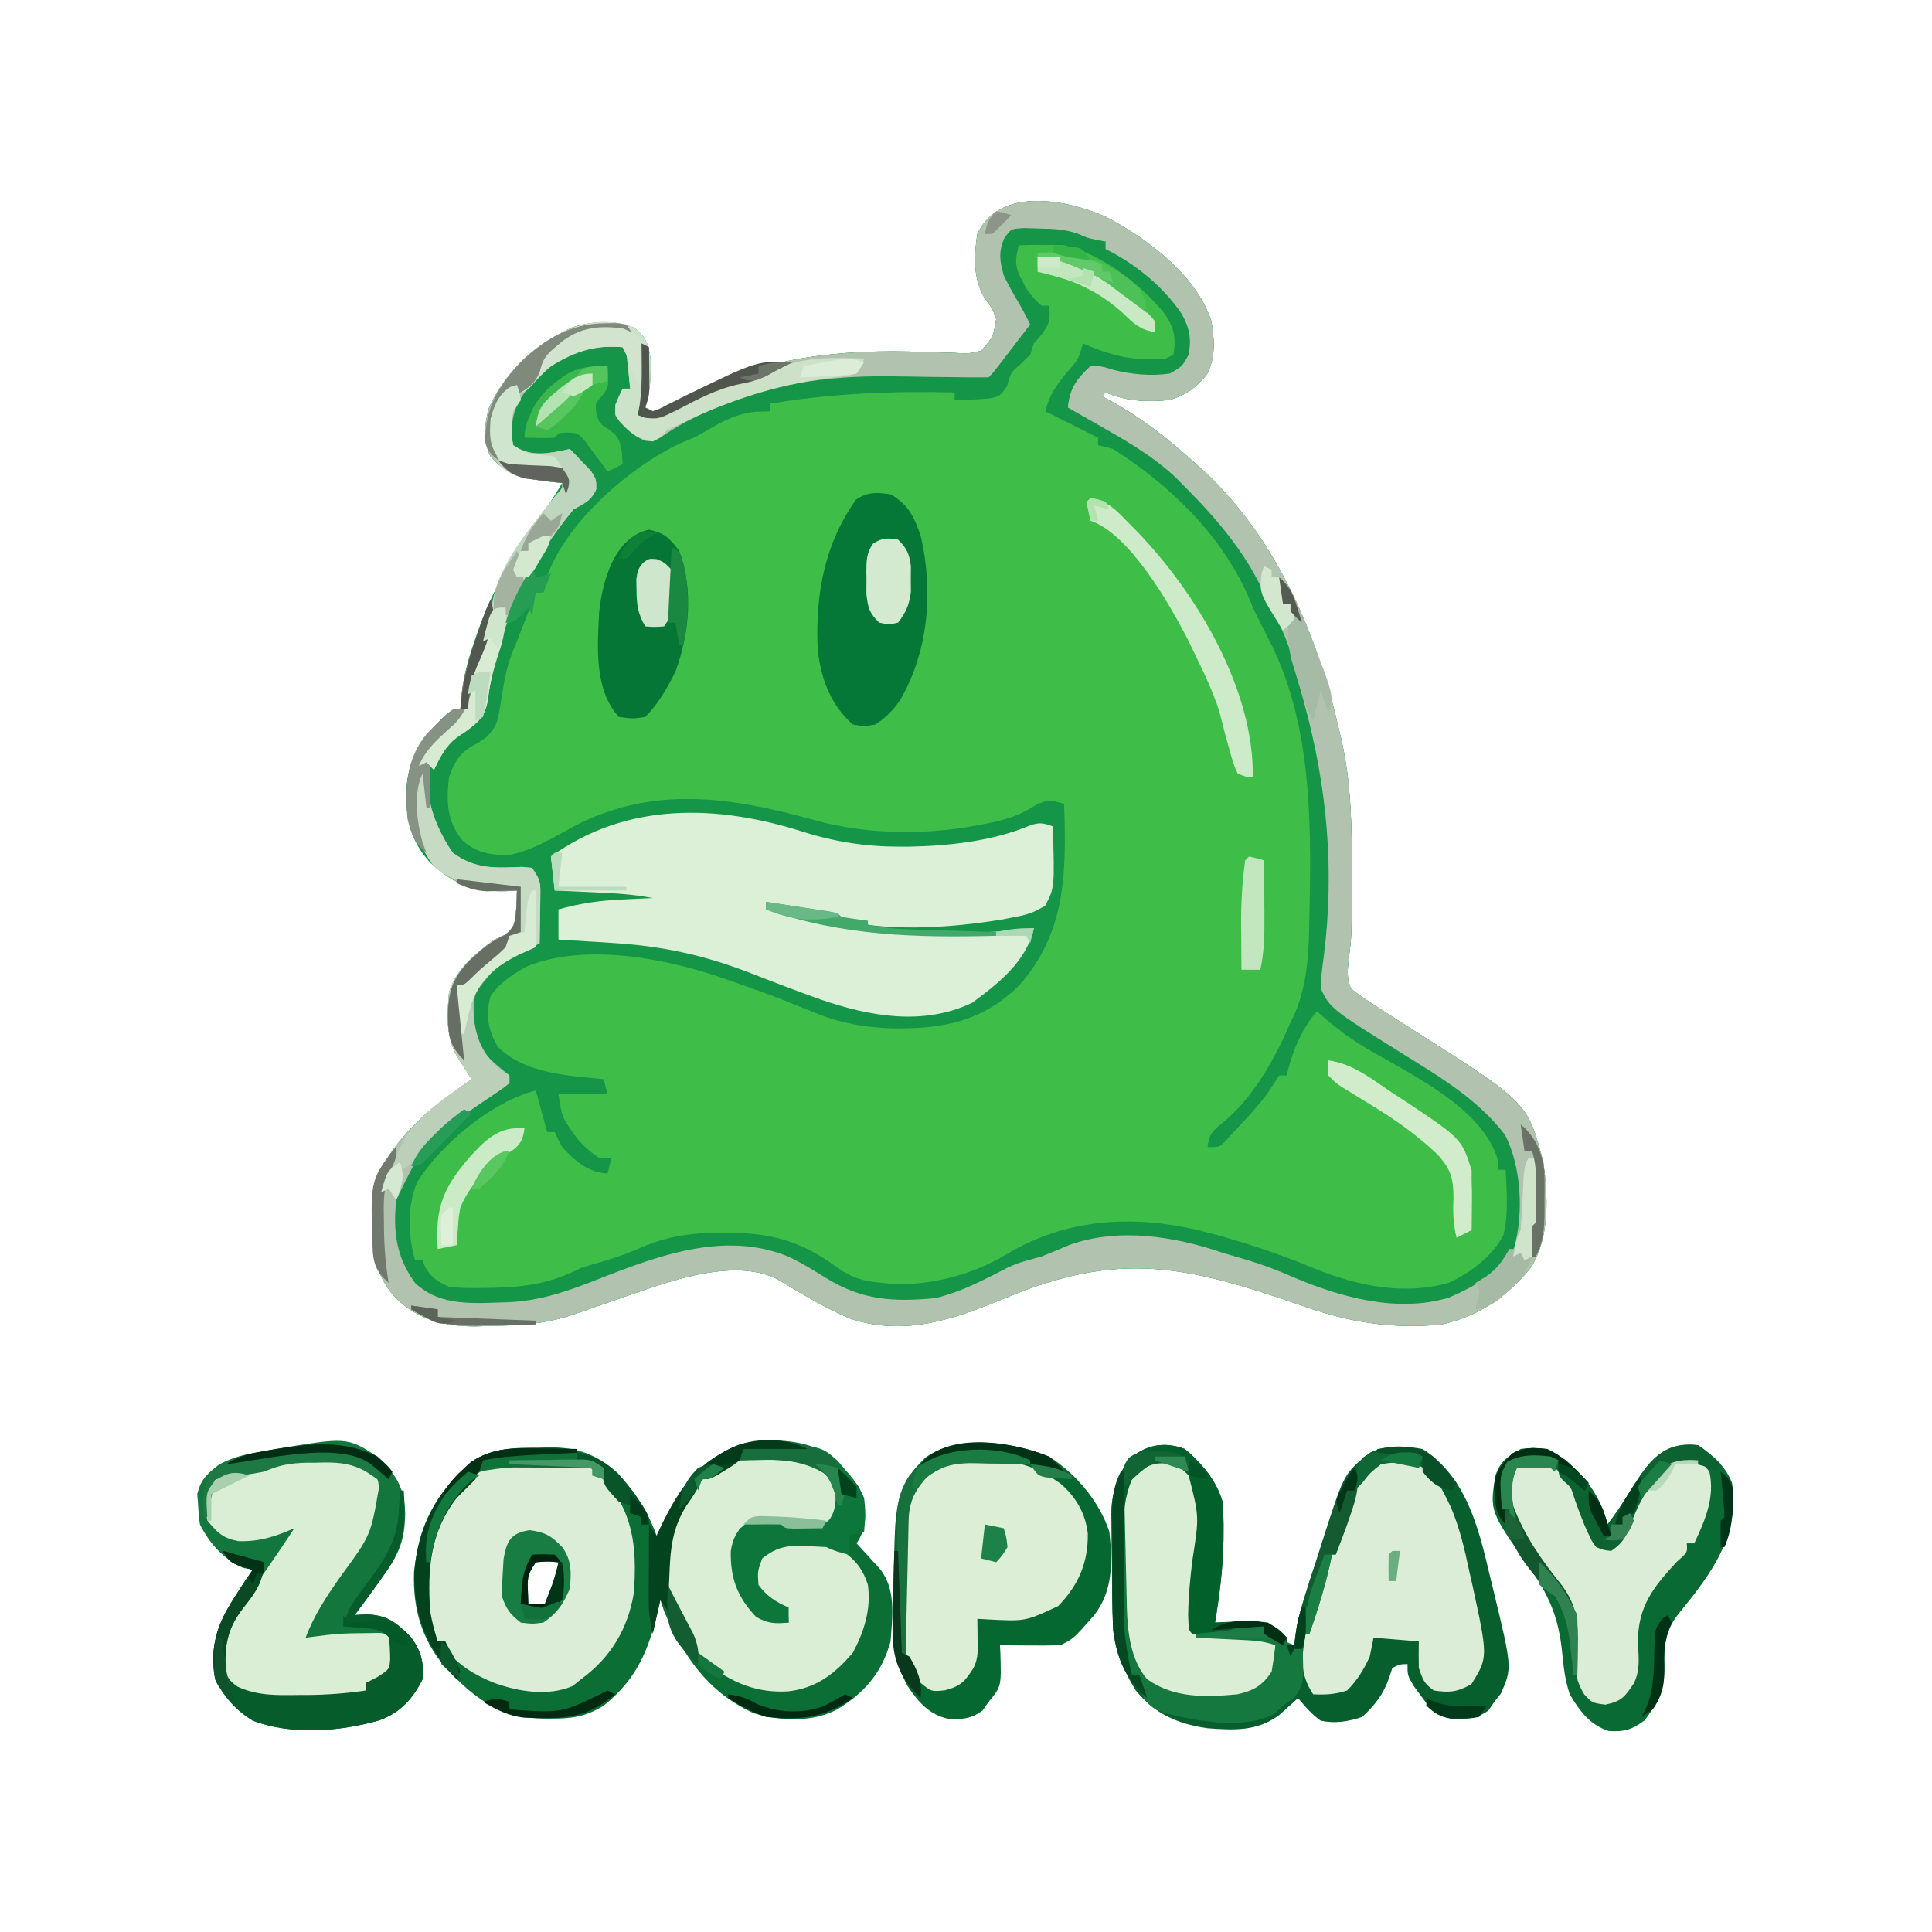 <?xml version="1.0" encoding="UTF-8"?>
<svg version="1.1" xmlns="http://www.w3.org/2000/svg" width="512" height="512">
<path d="M0 0 C10.992 5.777 23.968 15.344 28.062 27.609 C28.909 32.593 29.285 37.277 26.883 41.859 C24.032 45.404 21.431 47.222 17.062 48.609 C11.134 49.196 5.59 49 0.062 46.609 C-0.268 46.939 -0.598 47.269 -0.938 47.609 C0.136 48.176 0.136 48.176 1.23 48.754 C9.767 53.469 16.869 59.073 24.062 65.609 C24.866 66.329 25.669 67.048 26.496 67.789 C45.689 85.921 56.345 111.248 62.062 136.609 C62.213 137.245 62.364 137.88 62.52 138.534 C65.231 150.353 65.328 162.172 65.312 174.234 C65.312 175.025 65.311 175.815 65.31 176.629 C65.27 190.738 65.27 190.738 64.484 196.945 C64.113 200.175 63.986 201.671 65.062 204.609 C67.183 206.274 69.224 207.691 71.5 209.109 C72.162 209.539 72.825 209.968 73.507 210.411 C76.439 212.311 79.388 214.183 82.342 216.05 C111.889 234.79 111.889 234.79 116.062 250.609 C117.302 259.812 117.832 270.449 112.738 278.57 C106.335 286.362 98.942 291.414 89.062 293.609 C75.811 294.875 64.474 293.008 52.062 288.609 C21.504 278.021 3.71 273.961 -26.462 286.588 C-39.937 292.146 -52.927 296.825 -67.5 292.109 C-74.308 289.269 -80.61 285.371 -86.938 281.609 C-97.097 276.53 -111.188 280.806 -121.348 284.176 C-124.239 285.154 -127.12 286.16 -130 287.172 C-132.207 287.936 -134.416 288.697 -136.625 289.455 C-137.985 289.922 -139.343 290.394 -140.699 290.87 C-148.293 293.509 -155.139 293.882 -163.125 293.984 C-164.211 294.022 -165.297 294.059 -166.416 294.098 C-174.762 294.188 -181.636 292.629 -187.88 286.794 C-194.662 279.458 -194.537 271.81 -194.305 262.289 C-193.719 251.805 -187.347 244.589 -179.938 237.609 C-176.083 234.41 -172.039 231.483 -167.938 228.609 C-168.287 228.067 -168.636 227.524 -168.996 226.965 C-169.679 225.892 -169.679 225.892 -170.375 224.797 C-170.827 224.089 -171.28 223.381 -171.746 222.652 C-174.835 217.356 -174.471 211.553 -173.938 205.609 C-172.138 199.454 -166.912 195.33 -161.938 191.609 C-160.968 191.176 -159.999 190.743 -159 190.297 C-156.3 188.087 -156.478 186.828 -156.125 183.422 C-156.04 181.819 -155.971 180.214 -155.938 178.609 C-156.639 178.656 -157.34 178.702 -158.062 178.75 C-166.925 179.087 -172.208 177.328 -178.75 171.359 C-184.273 165.407 -185.505 159.344 -185.207 151.34 C-184.358 142.742 -181.209 138.229 -174.996 132.262 C-172.938 130.609 -172.938 130.609 -170.938 130.609 C-170.827 129.304 -170.716 127.998 -170.602 126.652 C-170.062 121.839 -168.886 117.49 -167.312 112.922 C-167.046 112.143 -166.779 111.364 -166.505 110.562 C-162.367 98.821 -156.607 88.618 -149.172 78.668 C-147.257 76.047 -145.551 73.422 -143.938 70.609 C-145.241 70.48 -145.241 70.48 -146.57 70.348 C-153.553 69.496 -158.15 68.929 -162.938 63.609 C-164.934 59.616 -164.592 54.72 -163.289 50.52 C-158.826 40.888 -151.045 33.961 -141.535 29.477 C-136.245 27.711 -130.042 27.307 -124.824 29.496 C-121.749 31.94 -121.024 33.894 -120.551 37.797 C-120.485 42.299 -120.507 46.319 -121.938 50.609 C-121.278 50.939 -120.618 51.269 -119.938 51.609 C-118.078 50.965 -118.078 50.965 -116.043 49.879 C-114.867 49.295 -114.867 49.295 -113.668 48.7 C-112.409 48.067 -112.409 48.067 -111.125 47.422 C-90.515 37.412 -70.665 34.991 -48.059 35.897 C-45.635 35.988 -43.213 36.041 -40.789 36.09 C-39.691 36.15 -39.691 36.15 -38.57 36.212 C-36.238 36.312 -36.238 36.312 -32.938 35.609 C-29.702 31.881 -29.702 31.881 -28.938 27.172 C-29.898 24.422 -29.898 24.422 -32 21.609 C-35.111 16.406 -34.815 10.447 -33.938 4.609 C-27.977 -8.065 -10.273 -4.482 0 0 Z " fill="#3EBE48" transform="translate(292.938,57.391)"/>
<path d="M0 0 C10.992 5.777 23.968 15.344 28.062 27.609 C28.909 32.593 29.285 37.277 26.883 41.859 C24.032 45.404 21.431 47.222 17.062 48.609 C11.134 49.196 5.59 49 0.062 46.609 C-0.268 46.939 -0.598 47.269 -0.938 47.609 C0.136 48.176 0.136 48.176 1.23 48.754 C9.767 53.469 16.869 59.073 24.062 65.609 C24.866 66.329 25.669 67.048 26.496 67.789 C45.689 85.921 56.345 111.248 62.062 136.609 C62.213 137.245 62.364 137.88 62.52 138.534 C65.231 150.353 65.328 162.172 65.312 174.234 C65.312 175.025 65.311 175.815 65.31 176.629 C65.27 190.738 65.27 190.738 64.484 196.945 C64.113 200.175 63.986 201.671 65.062 204.609 C67.183 206.274 69.224 207.691 71.5 209.109 C72.162 209.539 72.825 209.968 73.507 210.411 C76.439 212.311 79.388 214.183 82.342 216.05 C111.889 234.79 111.889 234.79 116.062 250.609 C117.302 259.812 117.832 270.449 112.738 278.57 C106.335 286.362 98.942 291.414 89.062 293.609 C75.811 294.875 64.474 293.008 52.062 288.609 C21.504 278.021 3.71 273.961 -26.462 286.588 C-39.937 292.146 -52.927 296.825 -67.5 292.109 C-74.308 289.269 -80.61 285.371 -86.938 281.609 C-97.097 276.53 -111.188 280.806 -121.348 284.176 C-124.239 285.154 -127.12 286.16 -130 287.172 C-132.207 287.936 -134.416 288.697 -136.625 289.455 C-137.985 289.922 -139.343 290.394 -140.699 290.87 C-148.293 293.509 -155.139 293.882 -163.125 293.984 C-164.211 294.022 -165.297 294.059 -166.416 294.098 C-174.762 294.188 -181.636 292.629 -187.88 286.794 C-194.662 279.458 -194.537 271.81 -194.305 262.289 C-193.719 251.805 -187.347 244.589 -179.938 237.609 C-176.083 234.41 -172.039 231.483 -167.938 228.609 C-168.287 228.067 -168.636 227.524 -168.996 226.965 C-169.679 225.892 -169.679 225.892 -170.375 224.797 C-170.827 224.089 -171.28 223.381 -171.746 222.652 C-174.835 217.356 -174.471 211.553 -173.938 205.609 C-172.138 199.454 -166.912 195.33 -161.938 191.609 C-160.968 191.176 -159.999 190.743 -159 190.297 C-156.3 188.087 -156.478 186.828 -156.125 183.422 C-156.04 181.819 -155.971 180.214 -155.938 178.609 C-156.639 178.656 -157.34 178.702 -158.062 178.75 C-166.925 179.087 -172.208 177.328 -178.75 171.359 C-184.273 165.407 -185.505 159.344 -185.207 151.34 C-184.358 142.742 -181.209 138.229 -174.996 132.262 C-172.938 130.609 -172.938 130.609 -170.938 130.609 C-170.827 129.304 -170.716 127.998 -170.602 126.652 C-170.062 121.839 -168.886 117.49 -167.312 112.922 C-167.046 112.143 -166.779 111.364 -166.505 110.562 C-162.367 98.821 -156.607 88.618 -149.172 78.668 C-147.257 76.047 -145.551 73.422 -143.938 70.609 C-145.241 70.48 -145.241 70.48 -146.57 70.348 C-153.553 69.496 -158.15 68.929 -162.938 63.609 C-164.934 59.616 -164.592 54.72 -163.289 50.52 C-158.826 40.888 -151.045 33.961 -141.535 29.477 C-136.245 27.711 -130.042 27.307 -124.824 29.496 C-121.749 31.94 -121.024 33.894 -120.551 37.797 C-120.485 42.299 -120.507 46.319 -121.938 50.609 C-121.278 50.939 -120.618 51.269 -119.938 51.609 C-118.078 50.965 -118.078 50.965 -116.043 49.879 C-114.867 49.295 -114.867 49.295 -113.668 48.7 C-112.409 48.067 -112.409 48.067 -111.125 47.422 C-90.515 37.412 -70.665 34.991 -48.059 35.897 C-45.635 35.988 -43.213 36.041 -40.789 36.09 C-39.691 36.15 -39.691 36.15 -38.57 36.212 C-36.238 36.312 -36.238 36.312 -32.938 35.609 C-29.702 31.881 -29.702 31.881 -28.938 27.172 C-29.898 24.422 -29.898 24.422 -32 21.609 C-35.111 16.406 -34.815 10.447 -33.938 4.609 C-27.977 -8.065 -10.273 -4.482 0 0 Z M-22.938 7.609 C-23.957 11.359 -24.043 13.305 -22.188 16.734 C-21.842 17.397 -21.497 18.06 -21.141 18.742 C-19.902 20.665 -18.682 22.131 -16.938 23.609 C-16.277 23.609 -15.617 23.609 -14.938 23.609 C-14.536 27.12 -14.73 28.329 -16.875 31.234 C-17.556 32.018 -18.236 32.802 -18.938 33.609 C-19.267 34.599 -19.598 35.589 -19.938 36.609 C-21.113 37.754 -21.113 37.754 -22.312 38.922 C-25.141 41.422 -25.141 41.422 -26 44.859 C-27.938 47.609 -27.938 47.609 -30.789 48.211 C-33.848 48.462 -36.869 48.6 -39.938 48.609 C-39.938 47.949 -39.938 47.289 -39.938 46.609 C-56.578 46.237 -72.516 46.82 -88.938 49.609 C-88.938 50.269 -88.938 50.929 -88.938 51.609 C-90.196 51.651 -91.454 51.692 -92.75 51.734 C-98.033 52.3 -101.853 54.48 -106.383 57.141 C-108.938 58.609 -108.938 58.609 -112.438 59.984 C-125.827 66.201 -142.433 80.612 -147.727 94.711 C-148.385 96.818 -148.385 96.818 -148.938 99.609 C-149.597 99.609 -150.257 99.609 -150.938 99.609 C-152.175 102.819 -153.41 106.029 -154.637 109.242 C-155.346 111.079 -156.066 112.913 -156.832 114.727 C-158.414 118.533 -159.187 122.118 -159.804 126.206 C-161.147 134.692 -161.147 134.692 -163.801 137.77 C-165.938 139.297 -165.938 139.297 -168 140.434 C-171.356 142.47 -172.716 144.944 -173.938 148.609 C-174.664 155.13 -174.579 160.022 -170.422 165.27 C-166.699 168.63 -162.927 169.268 -158.047 169.195 C-151.794 168.017 -146.342 164.563 -140.785 161.575 C-119.773 150.592 -98.985 153.871 -76.973 159.98 C-62.302 164.033 -46.377 163.968 -31.5 160.859 C-30.358 160.624 -30.358 160.624 -29.192 160.384 C-25.459 159.516 -22.472 158.446 -19.215 156.406 C-15.542 154.392 -14.787 154.583 -10.938 155.609 C-10.339 173.585 -10.297 189.594 -22.902 203.828 C-32.838 213.458 -43.025 215.288 -56.425 215.138 C-64.21 214.871 -70.723 213.658 -77.938 210.609 C-78.695 210.309 -79.453 210.009 -80.234 209.699 C-81.784 209.082 -83.33 208.454 -84.871 207.816 C-89.231 206.1 -93.643 204.541 -98.062 202.984 C-99.334 202.532 -99.334 202.532 -100.631 202.071 C-116.008 196.688 -137.144 192.467 -152.883 198.516 C-156.918 200.664 -160.303 202.804 -162.938 206.609 C-164.323 211.729 -163.613 215.394 -161.062 219.984 C-153.741 227.184 -142.584 227.632 -132.938 228.609 C-132.607 229.929 -132.278 231.249 -131.938 232.609 C-136.227 232.609 -140.518 232.609 -144.938 232.609 C-144.058 238.438 -144.058 238.438 -141.125 242.797 C-140.624 243.45 -140.122 244.104 -139.605 244.777 C-137.84 246.717 -136.153 248.204 -133.938 249.609 C-132.947 249.609 -131.958 249.609 -130.938 249.609 C-131.268 250.929 -131.597 252.249 -131.938 253.609 C-137.163 253.293 -140.498 250.308 -143.938 246.609 C-145.145 244.41 -145.145 244.41 -145.938 242.609 C-146.597 242.609 -147.257 242.609 -147.938 242.609 C-148.928 238.979 -149.917 235.349 -150.938 231.609 C-162.591 234.523 -175.828 245.654 -182.277 255.695 C-185.078 262.019 -184.836 270.056 -182.938 276.609 C-182.278 276.609 -181.618 276.609 -180.938 276.609 C-180.711 277.207 -180.484 277.806 -180.25 278.422 C-178.483 281.366 -177.073 282.16 -173.938 283.609 C-170.866 284.02 -167.844 283.988 -164.75 283.922 C-163.477 283.906 -163.477 283.906 -162.179 283.89 C-153.547 283.707 -146.639 282.621 -138.938 278.609 C-136.503 277.826 -134.049 277.132 -131.59 276.43 C-128.118 275.356 -124.801 273.993 -121.457 272.574 C-114.719 269.994 -108.832 269.252 -101.688 269.297 C-100.755 269.303 -99.822 269.308 -98.86 269.314 C-87.618 269.512 -79.977 271.903 -70.938 278.609 C-66.866 281.421 -63.891 282.21 -58.938 282.609 C-57.801 282.723 -57.801 282.723 -56.641 282.84 C-46.561 283.405 -35.154 280.429 -26.5 275.172 C-10.278 265.376 7.241 264.487 25.295 268.763 C35.551 271.39 45.665 274.722 55.438 278.797 C66.508 283.32 79.387 286.033 91.156 282.492 C96.734 279.909 102.652 275.475 105.488 269.918 C106.876 264.34 106.327 258.314 106.062 252.609 C105.403 252.609 104.743 252.609 104.062 252.609 C104.062 251.805 104.062 251.001 104.062 250.172 C100.163 236.279 81.018 227.351 69.368 220.54 C64.47 217.637 60.295 214.423 56.062 210.609 C51.953 215.335 49.415 221.536 48.062 227.609 C47.403 227.609 46.742 227.609 46.062 227.609 C45.187 228.94 44.318 230.274 43.469 231.621 C40.414 235.941 36.67 239.749 33.062 243.609 C32.538 244.204 32.013 244.798 31.473 245.41 C30.062 246.609 30.062 246.609 27.062 246.609 C27.668 243.03 28.013 242.65 31.062 240.172 C39.228 233.535 44.924 223.123 49.062 213.609 C49.443 212.796 49.823 211.983 50.215 211.145 C53.733 202.82 53.916 194.497 54.062 185.609 C54.083 184.662 54.103 183.714 54.125 182.737 C54.587 158.915 54.456 133.248 43.062 111.609 C42.374 110.235 41.686 108.86 41 107.484 C40.549 106.614 40.549 106.614 40.09 105.727 C39.221 103.936 38.447 102.1 37.695 100.258 C30.409 83.977 16.893 71.066 2.062 61.609 C-0.063 60.97 -0.063 60.97 -1.938 60.609 C-1.938 59.949 -1.938 59.289 -1.938 58.609 C-8.867 55.144 -8.867 55.144 -15.938 51.609 C-14.868 47.33 -13.045 44.845 -10.375 41.484 C-7.177 37.945 -7.177 37.945 -5.938 33.609 C-5.271 33.898 -4.605 34.187 -3.918 34.484 C2.875 37.221 8.738 38.397 16.062 37.609 C17.052 37.114 17.052 37.114 18.062 36.609 C18.79 31.722 18.181 29.191 15.25 25.172 C8.841 17.535 -1.107 9.933 -10.938 7.609 C-14.944 7.45 -18.931 7.493 -22.938 7.609 Z " fill="#159548" transform="translate(292.938,57.391)"/>
<path d="M0 0 C4.068 3.199 8.045 7.169 10 12 C10.523 16.758 10.704 19.944 8 24 C8.566 24.615 9.132 25.23 9.715 25.863 C10.448 26.672 11.182 27.48 11.938 28.312 C12.668 29.113 13.399 29.914 14.152 30.738 C18.524 36.089 17.52 43.456 17 50 C14.732 58.26 10.124 63.604 2.902 67.984 C-3.71 71.515 -12.262 71.129 -19.273 69.012 C-31.366 63.494 -37.909 53.945 -43 42 C-43.33 41.01 -43.66 40.02 -44 39 C-44.17 39.773 -44.34 40.547 -44.516 41.344 C-47.035 52.173 -50.128 59.88 -59 67 C-63.858 70.021 -67.75 70.516 -73.312 70.438 C-74.067 70.429 -74.821 70.421 -75.597 70.412 C-86.797 70.073 -93.449 64.885 -100.949 56.934 C-107.236 49.566 -109.649 41.248 -109.281 31.602 C-107.937 19.164 -103.458 10.635 -94.125 2.41 C-88.476 -1.338 -82.673 -1.365 -76.125 -1.375 C-75.265 -1.399 -74.405 -1.424 -73.52 -1.449 C-66.071 -1.483 -61.021 0.381 -55.391 5.262 C-50.759 10.511 -47.296 15.352 -45 22 C-44.625 21.203 -44.25 20.407 -43.863 19.586 C-38.719 8.935 -33.92 2.08 -22.625 -2.312 C-14.825 -3.792 -7.16 -3.786 0 0 Z M-77 29 C-79.059 32.089 -79.239 32.709 -79.125 36.188 C-79.084 37.446 -79.043 38.704 -79 40 C-77.35 40 -75.7 40 -74 40 C-73.505 38.928 -73.01 37.855 -72.5 36.75 C-72.222 36.147 -71.943 35.543 -71.656 34.922 C-70.785 32.708 -70.785 32.708 -71 29 C-73.916 28.75 -73.916 28.75 -77 29 Z " fill="#0A6E35" transform="translate(219,385)"/>
<path d="M0 0 C10.992 5.777 23.968 15.344 28.062 27.609 C28.909 32.593 29.285 37.277 26.883 41.859 C24.032 45.404 21.431 47.222 17.062 48.609 C11.134 49.196 5.59 49 0.062 46.609 C-0.268 46.939 -0.598 47.269 -0.938 47.609 C0.136 48.176 0.136 48.176 1.23 48.754 C9.767 53.469 16.869 59.073 24.062 65.609 C24.866 66.329 25.669 67.048 26.496 67.789 C45.689 85.921 56.345 111.248 62.062 136.609 C62.213 137.245 62.364 137.88 62.52 138.534 C65.231 150.353 65.328 162.172 65.312 174.234 C65.312 175.025 65.311 175.815 65.31 176.629 C65.27 190.738 65.27 190.738 64.484 196.945 C64.113 200.175 63.986 201.671 65.062 204.609 C67.183 206.274 69.224 207.691 71.5 209.109 C72.162 209.539 72.825 209.968 73.507 210.411 C76.439 212.311 79.388 214.183 82.342 216.05 C111.889 234.79 111.889 234.79 116.062 250.609 C117.302 259.812 117.832 270.449 112.738 278.57 C106.335 286.362 98.942 291.414 89.062 293.609 C75.811 294.875 64.474 293.008 52.062 288.609 C21.504 278.021 3.71 273.961 -26.462 286.588 C-39.937 292.146 -52.927 296.825 -67.5 292.109 C-74.308 289.269 -80.61 285.371 -86.938 281.609 C-97.097 276.53 -111.188 280.806 -121.348 284.176 C-124.239 285.154 -127.12 286.16 -130 287.172 C-132.207 287.936 -134.416 288.697 -136.625 289.455 C-137.985 289.922 -139.343 290.394 -140.699 290.87 C-148.293 293.509 -155.139 293.882 -163.125 293.984 C-164.211 294.022 -165.297 294.059 -166.416 294.098 C-174.762 294.188 -181.636 292.629 -187.88 286.794 C-194.662 279.458 -194.537 271.81 -194.305 262.289 C-193.719 251.805 -187.347 244.589 -179.938 237.609 C-176.083 234.41 -172.039 231.483 -167.938 228.609 C-168.287 228.067 -168.636 227.524 -168.996 226.965 C-169.679 225.892 -169.679 225.892 -170.375 224.797 C-170.827 224.089 -171.28 223.381 -171.746 222.652 C-174.835 217.356 -174.471 211.553 -173.938 205.609 C-172.138 199.454 -166.912 195.33 -161.938 191.609 C-160.968 191.176 -159.999 190.743 -159 190.297 C-156.3 188.087 -156.478 186.828 -156.125 183.422 C-156.04 181.819 -155.971 180.214 -155.938 178.609 C-156.639 178.656 -157.34 178.702 -158.062 178.75 C-166.417 179.068 -171.267 177.546 -177.75 172.359 C-182.806 166.003 -183.275 160.119 -183.336 152.246 C-182.89 149.294 -182.257 148.407 -179.938 146.609 C-179.935 147.192 -179.932 147.775 -179.93 148.375 C-179.573 155.927 -177.234 162.364 -172.938 168.609 C-166.901 173.002 -161.842 172.652 -154.617 172.352 C-153.291 172.479 -153.291 172.479 -151.938 172.609 C-149.906 175.656 -149.691 176.211 -149.742 179.621 C-149.749 180.378 -149.755 181.136 -149.762 181.916 C-149.778 182.702 -149.795 183.487 -149.812 184.297 C-149.822 185.094 -149.831 185.891 -149.84 186.713 C-149.863 188.679 -149.899 190.644 -149.938 192.609 C-150.662 192.961 -151.386 193.313 -152.133 193.676 C-161.002 198.041 -161.002 198.041 -166.938 205.609 C-167.814 210.707 -167.444 215.091 -165.812 219.984 C-163.529 223.182 -161.001 225.159 -157.938 227.609 C-157.938 228.269 -157.938 228.929 -157.938 229.609 C-159.371 230.811 -159.371 230.811 -161.375 232.148 C-162.102 232.643 -162.829 233.137 -163.577 233.646 C-164.356 234.17 -165.135 234.694 -165.938 235.234 C-180.456 245.181 -180.456 245.181 -187.938 260.609 C-188.797 268.983 -187.964 275.685 -182.938 282.609 C-176.057 289.094 -166.921 287.922 -158.142 287.707 C-149.538 287.326 -142.121 284.665 -134.197 281.523 C-118.279 275.267 -100.697 268.723 -83.88 275.678 C-80.486 277.305 -77.307 279.231 -74.125 281.234 C-64.518 287.216 -56.115 287.707 -44.938 286.609 C-40.308 285.439 -36.197 283.748 -31.938 281.609 C-31.171 281.229 -30.404 280.849 -29.613 280.457 C-28.3 279.794 -26.991 279.123 -25.688 278.441 C-22.891 277.112 -19.917 276.431 -16.938 275.609 C-14.43 274.613 -11.944 273.577 -9.465 272.512 C3.522 267.875 18.447 270.265 31.062 274.609 C33.27 275.259 35.478 275.905 37.688 276.547 C41.884 277.838 45.86 279.337 49.875 281.109 C62.416 286.453 77.539 290.584 91.027 286.488 C97.616 283.643 104.81 279.743 108.328 273.242 C110.874 264.116 110.254 251.82 105.906 243.359 C98.736 234.021 89.052 228.249 79.191 222.12 C59.737 209.977 59.737 209.977 57.062 204.609 C57.173 201.671 57.438 199 57.875 196.109 C60.778 173.201 58.78 151.155 52.693 128.946 C52.093 126.724 51.533 124.497 50.988 122.262 C49.387 115.777 47.698 110.238 44.062 104.609 C43.61 103.53 43.158 102.451 42.691 101.34 C37.851 89.83 29.787 80.347 21.062 71.609 C20.346 70.881 19.629 70.153 18.891 69.402 C12.425 63.24 4.78 58.995 -2.938 54.609 C-4.258 53.854 -5.578 53.099 -6.898 52.344 C-7.901 51.771 -8.904 51.199 -9.938 50.609 C-9.49 45.541 -7.572 43.001 -3.938 39.609 C-0.938 39.672 -0.938 39.672 2.062 40.609 C7.003 41.844 12.007 42.33 17.062 41.609 C20.336 39.753 20.336 39.753 22.062 36.609 C22.87 32.328 22.264 29.465 20.188 25.734 C15.145 18.372 8.001 12.578 0.062 8.609 C0.062 7.949 0.062 7.289 0.062 6.609 C-0.659 6.486 -1.381 6.362 -2.125 6.234 C-4.938 5.609 -4.938 5.609 -7.137 4.598 C-10.694 3.342 -13.795 3.235 -17.562 3.172 C-18.875 3.132 -20.187 3.092 -21.539 3.051 C-25.067 3.253 -25.067 3.253 -26.898 5.934 C-28.357 9.691 -27.977 11.71 -26.938 15.609 C-25.788 17.976 -24.537 20.235 -23.191 22.496 C-22.005 24.495 -20.952 26.519 -19.938 28.609 C-21.582 30.756 -23.228 32.902 -24.875 35.047 C-25.344 35.659 -25.812 36.27 -26.295 36.9 C-29.824 41.496 -29.824 41.496 -30.938 42.609 C-33.987 42.649 -37.015 42.626 -40.062 42.566 C-41.987 42.544 -43.911 42.523 -45.836 42.502 C-48.861 42.465 -51.886 42.423 -54.911 42.363 C-71.432 42.048 -85.959 43.681 -101.375 49.984 C-102.121 50.279 -102.867 50.573 -103.635 50.877 C-108.771 52.965 -113.443 55.445 -117.992 58.641 C-119.938 59.609 -119.938 59.609 -121.988 59.438 C-125.4 57.988 -127.828 55.635 -129.938 52.609 C-129.871 49.694 -129.223 48.18 -127.938 45.609 C-127.278 45.609 -126.618 45.609 -125.938 45.609 C-126.079 44.151 -126.226 42.692 -126.375 41.234 C-126.456 40.422 -126.537 39.61 -126.621 38.773 C-126.828 36.567 -126.828 36.567 -127.938 34.609 C-136.391 33.928 -142.423 35.891 -149.02 41.324 C-153.707 45.834 -157.045 49.594 -157.312 56.297 C-157.415 58.579 -157.415 58.579 -156.938 60.609 C-152.722 63.419 -149.105 63.016 -144.211 62.098 C-143.461 61.937 -142.71 61.775 -141.938 61.609 C-140.732 62.821 -139.549 64.054 -138.375 65.297 C-137.714 65.981 -137.052 66.666 -136.371 67.371 C-134.938 69.609 -134.938 69.609 -134.91 72.191 C-136.269 75.389 -137.954 75.905 -140.938 77.609 C-152.895 91.95 -161.377 109.668 -163.688 128.234 C-164.401 132.371 -165.969 133.82 -169.312 136.297 C-170.113 136.838 -170.914 137.38 -171.738 137.938 C-174.954 140.382 -176.239 142.99 -177.938 146.609 C-178.597 145.949 -179.257 145.289 -179.938 144.609 C-180.597 144.939 -181.257 145.269 -181.938 145.609 C-180.391 141.748 -177.944 139.664 -174.875 136.922 C-170.445 132.663 -170.445 132.663 -169 126.922 C-168.999 126.185 -168.997 125.447 -168.996 124.688 C-168.901 121.331 -167.317 118.634 -165.938 115.609 C-164.336 110.885 -163.027 106.223 -162.25 101.297 C-160.055 91.078 -151.926 82.007 -145.625 73.875 C-143.838 71.947 -143.838 71.947 -143.938 70.609 C-145.241 70.48 -145.241 70.48 -146.57 70.348 C-153.553 69.496 -158.15 68.929 -162.938 63.609 C-164.934 59.616 -164.592 54.72 -163.289 50.52 C-158.826 40.888 -151.045 33.961 -141.535 29.477 C-136.245 27.711 -130.042 27.307 -124.824 29.496 C-121.749 31.94 -121.024 33.894 -120.551 37.797 C-120.485 42.299 -120.507 46.319 -121.938 50.609 C-121.278 50.939 -120.618 51.269 -119.938 51.609 C-118.078 50.965 -118.078 50.965 -116.043 49.879 C-114.867 49.295 -114.867 49.295 -113.668 48.7 C-112.409 48.067 -112.409 48.067 -111.125 47.422 C-90.515 37.412 -70.665 34.991 -48.059 35.897 C-45.635 35.988 -43.213 36.041 -40.789 36.09 C-39.691 36.15 -39.691 36.15 -38.57 36.212 C-36.238 36.312 -36.238 36.312 -32.938 35.609 C-29.702 31.881 -29.702 31.881 -28.938 27.172 C-29.898 24.422 -29.898 24.422 -32 21.609 C-35.111 16.406 -34.815 10.447 -33.938 4.609 C-27.977 -8.065 -10.273 -4.482 0 0 Z " fill="#B1C3AE" transform="translate(292.938,57.391)"/>
<path d="M0 0 C4.527 3.853 8.312 8.232 10 14 C10.193 16.671 10.284 19.208 10.25 21.875 C10.246 22.612 10.242 23.35 10.238 24.109 C10.125 31.503 9.189 38.707 8 46 C8.953 45.954 9.905 45.907 10.887 45.859 C12.141 45.823 13.395 45.787 14.688 45.75 C15.929 45.704 17.17 45.657 18.449 45.609 C22.555 46.061 24.155 47.063 27 50 C27 50.66 27 51.32 27 52 C27.66 52 28.32 52 29 52 C29.171 50.524 29.171 50.524 29.345 49.017 C29.956 44.767 31.155 40.8 32.477 36.723 C32.725 35.952 32.973 35.182 33.229 34.389 C33.755 32.768 34.285 31.149 34.818 29.531 C35.62 27.079 36.394 24.619 37.168 22.158 C42.248 6.45 42.248 6.45 49 1 C53.353 -1.176 58.319 -0.874 63 0 C74.494 7.274 77.835 20.832 80.75 33.25 C81.204 35.11 81.204 35.11 81.668 37.008 C86.758 58.045 86.758 58.045 83.75 64.812 C82.884 65.895 82.884 65.895 82 67 C81.484 67.763 80.969 68.526 80.438 69.312 C77.082 71.636 74.419 71.62 70.402 71.449 C66.662 70.75 65.22 69.003 63 66 C62.237 64.969 61.474 63.938 60.688 62.875 C59 60 59 60 59 57 C57.032 57.031 57.032 57.031 55 58 C54.711 58.866 54.422 59.733 54.125 60.625 C52.689 64.933 50.326 67.928 47 71 C43.266 72.245 39.862 72.807 36 72 C33.539 70.223 31.967 68.361 30 66 C29.553 66.41 29.105 66.82 28.645 67.242 C28.04 67.781 27.435 68.32 26.812 68.875 C26.221 69.409 25.629 69.942 25.02 70.492 C19.167 74.862 13.004 74.531 6 74 C-1.932 72.843 -7.846 70.265 -13 64 C-18.026 56.079 -19.147 48.893 -19.238 39.602 C-19.246 38.808 -19.254 38.014 -19.263 37.196 C-19.277 35.524 -19.287 33.851 -19.295 32.179 C-19.307 30.48 -19.327 28.781 -19.357 27.082 C-19.4 24.609 -19.416 22.137 -19.426 19.664 C-19.443 18.915 -19.461 18.166 -19.479 17.394 C-19.456 11.837 -18.032 7.669 -15 3 C-10.662 -1.075 -5.616 -2.134 0 0 Z " fill="#085F2E" transform="translate(314,384)"/>
<path d="M0 0 C8.322 2.626 16.664 3.899 25.383 3.883 C26.642 3.883 26.642 3.883 27.926 3.882 C38.39 3.698 50.134 2.393 59.855 -1.688 C62.358 -2.623 63.539 -2.407 66.008 -1.492 C66.501 14.692 66.501 14.692 64.008 19.508 C60.998 21.337 59.376 21.884 56.008 22.508 C55.011 22.709 54.015 22.91 52.988 23.117 C38.463 25.53 21.047 26.692 6.758 22.57 C2.652 21.407 -1.432 20.674 -5.637 19.973 C-7.992 19.508 -7.992 19.508 -9.992 18.508 C-9.992 19.168 -9.992 19.828 -9.992 20.508 C-7.41 21.138 -4.827 21.762 -2.242 22.383 C-1.532 22.557 -0.822 22.731 -0.09 22.91 C11 25.56 21.646 26.816 33.036 26.714 C35.137 26.695 37.238 26.693 39.34 26.693 C46.613 26.674 53.79 26.448 61.008 25.508 C59.003 34.327 51.617 40.112 44.633 45.258 C31.632 51.449 17.444 48.854 4.406 44.364 C-1.811 42.144 -7.972 39.786 -14.117 37.375 C-26.505 32.568 -37.696 30.177 -50.992 29.383 C-52.353 29.296 -53.714 29.209 -55.074 29.121 C-58.38 28.91 -61.686 28.706 -64.992 28.508 C-64.992 25.868 -64.992 23.228 -64.992 20.508 C-59.258 18.905 -53.931 18.13 -47.992 17.883 C-46.83 17.825 -46.83 17.825 -45.645 17.766 C-43.761 17.673 -41.877 17.589 -39.992 17.508 C-45.437 16.432 -50.838 16.186 -56.367 15.945 C-57.757 15.881 -57.757 15.881 -59.176 15.814 C-61.448 15.709 -63.72 15.608 -65.992 15.508 C-66.322 12.538 -66.652 9.568 -66.992 6.508 C-46.832 -8.076 -22.841 -7.311 0 0 Z " fill="#DCEFD7" transform="translate(212.992,220.492)"/>
<path d="M0 0 C4.96 4.689 7.166 8.19 7.375 15.062 C7.301 21.759 5.87 25.641 2 31 C0.954 32.483 0.954 32.483 -0.113 33.996 C-2.045 36.689 -4.006 39.353 -6 42 C-4.948 41.938 -3.896 41.876 -2.812 41.812 C2.731 42.085 4.848 43.875 8.75 47.688 C11.47 51.168 12.449 54.594 12 59 C9.371 64.257 6.082 67.876 0.504 69.91 C-9.915 72.885 -22.653 73.899 -33 70 C-37.537 67.156 -40.576 63.784 -43 59 C-44.679 49.914 -41.939 43.481 -37 36 C-36.575 35.334 -36.149 34.667 -35.711 33.98 C-34.835 32.635 -33.923 31.313 -33 30 C-33.846 29.835 -34.691 29.67 -35.562 29.5 C-40.663 27.274 -44.501 22.998 -47 18 C-47.344 15.609 -47.344 15.609 -47.5 12.75 C-47.572 11.817 -47.644 10.883 -47.719 9.922 C-46.782 6.115 -45.19 4.658 -42.144 2.285 C-38.41 0.047 -34.567 -0.673 -30.312 -1.375 C-29.43 -1.534 -28.547 -1.692 -27.638 -1.856 C-8.076 -5.18 -8.076 -5.18 0 0 Z " fill="#DAEDD5" transform="translate(100,386)"/>
<path d="M0 0 C7.081 4.514 13.424 11.955 16 20 C16.814 27.925 17.018 35.484 12 42 C6.534 48.233 6.534 48.233 3 50 C0.282 50.072 -2.409 50.093 -5.125 50.062 C-6.256 50.056 -6.256 50.056 -7.41 50.049 C-9.273 50.037 -11.137 50.019 -13 50 C-12.948 50.996 -12.948 50.996 -12.895 52.012 C-12.622 60.898 -12.622 60.898 -16 65 C-16.536 65.763 -17.073 66.526 -17.625 67.312 C-20.734 69.521 -22.928 69.698 -26.691 69.5 C-31.738 68.407 -34.579 65.092 -37.398 60.942 C-41.424 53.689 -41.637 47.425 -41.375 39.25 C-41.353 38.012 -41.331 36.773 -41.308 35.498 C-41.235 31.997 -41.125 28.499 -41 25 C-40.976 24.155 -40.953 23.311 -40.928 22.44 C-40.688 14.424 -40.142 7.721 -34.188 1.75 C-33.727 1.27 -33.267 0.791 -32.793 0.297 C-24.012 -6.055 -9.423 -3.812 0 0 Z " fill="#DDEED7" transform="translate(278,386)"/>
<path d="M0 0 C4.011 2.753 7.214 5.435 9 10 C10.565 21.919 6.014 30.182 -1 39.457 C-2.374 41.204 -3.766 42.938 -5.172 44.66 C-8.649 49.111 -9.079 53 -8.938 58.5 C-8.837 64.701 -10.462 67.919 -14.125 72.875 C-17.507 75.374 -19.49 75.988 -23.648 75.73 C-28.62 74.186 -31.428 70.347 -34 66 C-35.207 62.362 -35.645 58.806 -36 55 C-36.947 45.613 -39.475 39.643 -45 32 C-55.21 17.442 -55.21 17.442 -53.699 8.055 C-52.39 4.207 -50.521 3.021 -47 1 C-41.838 0.276 -39.225 1.125 -35 4 C-29.568 9.044 -26.07 13.885 -24 21 C-21.65 17.973 -19.627 14.829 -17.625 11.562 C-13.075 4.373 -9.343 -1.099 0 0 Z " fill="#DBEDD6" transform="translate(450,383)"/>
<path d="M0 0 C0.871 -0.001 1.743 -0.003 2.641 -0.004 C3.543 -0 4.445 0.004 5.375 0.008 C6.277 0.004 7.18 0 8.109 -0.004 C9.416 -0.002 9.416 -0.002 10.75 0 C11.541 0.001 12.333 0.002 13.148 0.003 C16.941 0.224 18.871 0.706 21.812 3.195 C30.228 12.843 31.197 21.71 30.375 34.133 C28.814 43.767 24.223 51.41 16.375 57.133 C15.633 57.731 14.89 58.329 14.125 58.945 C7.639 61.746 -0.12 60.45 -6.625 58.133 C-11.908 55.998 -15.894 53.563 -19.625 49.133 C-19.625 48.473 -19.625 47.813 -19.625 47.133 C-20.285 47.133 -20.945 47.133 -21.625 47.133 C-25.725 38.42 -25.899 28.62 -23.438 19.32 C-20.516 11.454 -16.06 5.212 -8.625 1.133 C-5.695 0.24 -3.056 0.004 0 0 Z M4.375 26.133 C2.316 29.222 2.136 29.842 2.25 33.32 C2.291 34.578 2.333 35.837 2.375 37.133 C4.025 37.133 5.675 37.133 7.375 37.133 C7.87 36.06 8.365 34.988 8.875 33.883 C9.153 33.28 9.432 32.676 9.719 32.055 C10.59 29.84 10.59 29.84 10.375 26.133 C7.459 25.883 7.459 25.883 4.375 26.133 Z " fill="#DBEDD6" transform="translate(137.625,387.867)"/>
<path d="M0 0 C2.974 2.406 2.981 2.829 3.438 6.938 C3.298 9.739 3.008 10.985 1.625 13.5 C-2.392 15.795 -6.47 15.503 -11 15 C-11.33 14.67 -11.66 14.34 -12 14 C-15.836 13.855 -19.323 13.823 -23 15 C-24.782 21.501 -24.936 26.89 -21.688 32.938 C-19.93 35.93 -18.975 37.017 -16 39 C-14.01 39.39 -12.01 39.732 -10 40 C-10.04 38.077 -10.04 38.077 -11 36 C-12.974 34.95 -14.976 33.95 -17 33 C-19 30 -19 30 -18.812 26.5 C-17.745 21.9 -17.745 21.9 -15 20 C-9.471 18.157 -3.055 17.875 2.461 19.906 C6.86 22.457 9.414 25.044 11 30 C11.883 36.435 10.034 42.353 7 48 C2.173 53.66 -2.778 57.444 -10.273 58.242 C-18.192 58.656 -24.254 56.222 -30.625 51.625 C-36.832 45.998 -41.506 35.592 -42.238 27.301 C-42.414 20.207 -41.604 15.132 -38 9 C-37.457 8.043 -37.457 8.043 -36.902 7.066 C-33.619 1.891 -28.971 -1.712 -23.109 -3.613 C-14.885 -5.121 -7.138 -4.531 0 0 Z " fill="#DAEDD5" transform="translate(219,390)"/>
<path d="M0 0 C6.778 2.378 8.539 6.29 11.571 12.585 C13.865 18.067 15.162 23.636 16.375 29.438 C16.764 31.125 16.764 31.125 17.16 32.846 C21.363 52.204 21.363 52.204 16.938 59.312 C13.284 61.411 11.151 61.615 7 61 C4.384 59.169 4.03 58.09 3 55 C2.96 52.667 2.956 50.333 3 48 C-0.96 47.67 -4.92 47.34 -9 47 C-9.33 48.65 -9.66 50.3 -10 52 C-11.548 55.427 -13.331 58.337 -16 61 C-19.051 62.019 -21.802 62.178 -25 62 C-28.653 56.448 -28.047 52.254 -27 46 C-26.235 42.909 -25.252 39.926 -24.199 36.922 C-23.922 36.107 -23.644 35.292 -23.358 34.452 C-22.774 32.746 -22.185 31.042 -21.59 29.34 C-20.686 26.747 -19.804 24.148 -18.924 21.547 C-18.35 19.88 -17.775 18.213 -17.199 16.547 C-16.939 15.778 -16.678 15.009 -16.41 14.217 C-13.368 5.592 -10.173 -1.017 0 0 Z " fill="#DBEDD6" transform="translate(373,387)"/>
<path d="M0 0 C4.96 4.689 7.166 8.19 7.375 15.062 C7.301 21.759 5.87 25.641 2 31 C0.954 32.483 0.954 32.483 -0.113 33.996 C-2.045 36.689 -4.006 39.353 -6 42 C-4.948 41.938 -3.896 41.876 -2.812 41.812 C2.731 42.085 4.848 43.875 8.75 47.688 C11.47 51.168 12.449 54.594 12 59 C9.371 64.257 6.082 67.876 0.504 69.91 C-9.915 72.885 -22.653 73.899 -33 70 C-37.537 67.156 -40.576 63.784 -43 59 C-44.679 49.914 -41.939 43.481 -37 36 C-36.575 35.334 -36.149 34.667 -35.711 33.98 C-34.835 32.635 -33.923 31.313 -33 30 C-33.846 29.835 -34.691 29.67 -35.562 29.5 C-40.663 27.274 -44.501 22.998 -47 18 C-47.344 15.609 -47.344 15.609 -47.5 12.75 C-47.572 11.817 -47.644 10.883 -47.719 9.922 C-46.782 6.115 -45.19 4.658 -42.144 2.285 C-38.41 0.047 -34.567 -0.673 -30.312 -1.375 C-29.43 -1.534 -28.547 -1.692 -27.638 -1.856 C-8.076 -5.18 -8.076 -5.18 0 0 Z M-30 3 C-31.848 3.33 -33.703 3.622 -35.562 3.875 C-38.821 4.455 -40.835 4.9 -43.688 6.625 C-45.605 10.095 -45.969 13.208 -45 17 C-42.409 20.189 -40.891 21.638 -36.879 22.406 C-31.353 22.636 -27.024 21.192 -22 19 C-26.568 25.962 -31.225 32.779 -36.238 39.43 C-40.464 45.595 -42.135 50.577 -41 58 C-38.45 61.923 -35.417 62.826 -31 64 C-27.704 64.283 -24.431 64.279 -21.125 64.25 C-20.265 64.258 -19.405 64.265 -18.52 64.273 C-13.016 64.257 -8.283 63.545 -3 62 C-3 61.34 -3 60.68 -3 60 C-2.216 59.711 -1.433 59.422 -0.625 59.125 C2.097 58.151 2.097 58.151 4 56 C4.333 52.5 4.333 52.5 4 49 C2.114 46.68 2.114 46.68 -1.012 46.77 C-10.054 46.851 -10.054 46.851 -19 48 C-16.673 41.825 -13.303 36.805 -9.5 31.438 C-1.752 20.868 -1.752 20.868 0.43 8.277 C0.155 5.711 0.155 5.711 -2.375 3.438 C-6.996 0.907 -10.602 0.817 -15.812 0.812 C-17.024 0.794 -17.024 0.794 -18.26 0.775 C-22.708 0.764 -25.904 1.121 -30 3 Z " fill="#12763D" transform="translate(100,386)"/>
<path d="M0 0 C3.997 2.453 5.722 4.529 7 9 C7.119 12.122 6.913 15.199 6.688 18.312 C6.639 19.129 6.591 19.946 6.541 20.787 C6.298 24.643 5.966 28.466 5.465 32.297 C5.097 35.226 4.865 37.993 4.875 40.938 C4.872 41.689 4.87 42.441 4.867 43.215 C4.807 45.024 4.807 45.024 6 46 C9.796 46.238 13.586 46.396 17.387 46.518 C18.185 46.552 18.983 46.586 19.805 46.621 C20.903 46.659 20.903 46.659 22.023 46.697 C24 47 24 47 27 49 C27.5 52.312 27.5 52.312 27 56 C24.092 59.739 21.463 61.575 17 63 C8.839 63.794 -0.205 64.265 -7 59 C-14.528 50.454 -13.276 39.335 -13.35 28.642 C-13.367 26.88 -13.394 25.119 -13.432 23.358 C-13.487 20.801 -13.509 18.245 -13.523 15.688 C-13.546 14.906 -13.569 14.125 -13.592 13.32 C-13.576 9.238 -13.203 6.746 -10.592 3.52 C-6.953 -0.017 -5.047 -0.495 0 0 Z " fill="#DAEDD5" transform="translate(311,387)"/>
<path d="M0 0 C4.729 2.687 6.232 5.961 8 11 C11.367 25.536 10.115 41.357 2.66 54.332 C0.717 57.233 -1.083 59.055 -4 61 C-6.875 61.5 -6.875 61.5 -10 61 C-16.094 55.631 -18.83 47.968 -19.352 39.965 C-19.821 26.02 -17.363 12.908 -9.125 1.375 C-5.922 -0.697 -3.729 -0.523 0 0 Z " fill="#057736" transform="translate(236,131)"/>
<path d="M0 0 C4.011 2.753 7.214 5.435 9 10 C10.565 21.919 6.014 30.182 -1 39.457 C-2.374 41.204 -3.766 42.938 -5.172 44.66 C-8.649 49.111 -9.079 53 -8.938 58.5 C-8.837 64.701 -10.462 67.919 -14.125 72.875 C-17.507 75.374 -19.49 75.988 -23.648 75.73 C-28.62 74.186 -31.428 70.347 -34 66 C-35.207 62.362 -35.645 58.806 -36 55 C-36.947 45.613 -39.475 39.643 -45 32 C-55.21 17.442 -55.21 17.442 -53.699 8.055 C-52.39 4.207 -50.521 3.021 -47 1 C-41.838 0.276 -39.225 1.125 -35 4 C-29.568 9.044 -26.07 13.885 -24 21 C-21.65 17.973 -19.627 14.829 -17.625 11.562 C-13.075 4.373 -9.343 -1.099 0 0 Z M-16 14 C-17.265 16.632 -18.276 19.185 -19.148 21.969 C-20 24 -20 24 -23 26 C-23 26.66 -23 27.32 -23 28 C-24.82 27.453 -24.82 27.453 -27 26 C-28.111 23.569 -29.018 21.266 -29.875 18.75 C-32.855 10.692 -32.855 10.692 -39 5 C-42.102 4.402 -44.925 4.207 -48 5 C-50.543 8.815 -50.787 11.598 -50 16 C-47.012 24.054 -42.273 30.658 -36.953 37.309 C-32.49 43.459 -32.657 49.072 -32.609 56.406 C-32.49 60.376 -32.275 62.546 -30.176 66.016 C-28.046 68.291 -28.046 68.291 -24.562 68.75 C-20.171 67.825 -19.39 66.635 -16.989 63.06 C-15.31 59.562 -15.729 56.291 -15.938 52.5 C-16.019 42.831 -11.979 37.725 -5.59 30.844 C-2.776 28.395 -2.776 28.395 -3 26 C-2.34 26 -1.68 26 -1 26 C1.837 19.933 4.544 13.8 3 7 C1.004 4.448 0.111 4.029 -3.125 3.188 C-9.377 4.498 -12.442 8.901 -16 14 Z " fill="#0A6A33" transform="translate(450,383)"/>
<path d="M0 0 C7.081 4.514 13.424 11.955 16 20 C16.814 27.925 17.018 35.484 12 42 C6.534 48.233 6.534 48.233 3 50 C0.282 50.072 -2.409 50.093 -5.125 50.062 C-6.256 50.056 -6.256 50.056 -7.41 50.049 C-9.273 50.037 -11.137 50.019 -13 50 C-12.948 50.996 -12.948 50.996 -12.895 52.012 C-12.622 60.898 -12.622 60.898 -16 65 C-16.536 65.763 -17.073 66.526 -17.625 67.312 C-20.734 69.521 -22.928 69.698 -26.691 69.5 C-31.738 68.407 -34.579 65.092 -37.398 60.942 C-41.424 53.689 -41.637 47.425 -41.375 39.25 C-41.353 38.012 -41.331 36.773 -41.308 35.498 C-41.235 31.997 -41.125 28.499 -41 25 C-40.976 24.155 -40.953 23.311 -40.928 22.44 C-40.688 14.424 -40.142 7.721 -34.188 1.75 C-33.727 1.27 -33.267 0.791 -32.793 0.297 C-24.012 -6.055 -9.423 -3.812 0 0 Z M-33.547 5.5 C-37.915 10.945 -38.179 15.022 -38.238 21.797 C-38.246 22.664 -38.254 23.531 -38.263 24.424 C-38.277 26.26 -38.287 28.096 -38.295 29.932 C-38.312 32.726 -38.356 35.519 -38.4 38.312 C-38.411 40.099 -38.419 41.885 -38.426 43.672 C-38.443 44.501 -38.461 45.331 -38.479 46.185 C-38.458 51.94 -37.349 55.285 -34 60 C-31.124 62.329 -31.124 62.329 -27.562 61.938 C-23.354 60.83 -22.29 59.611 -20 56 C-18.678 53.355 -18.903 51.322 -18.938 48.375 C-18.947 47.372 -18.956 46.369 -18.965 45.336 C-18.976 44.565 -18.988 43.794 -19 43 C-17.515 43.087 -17.515 43.087 -16 43.176 C-6.235 43.67 -6.235 43.67 2.418 39.633 C7.805 34.073 10.39 28.121 10.277 20.41 C9.655 15.002 7.151 10.727 3.062 7.188 C-4.36 1.886 -9.956 0.818 -19.062 0.75 C-19.757 0.729 -20.451 0.709 -21.166 0.688 C-26.55 0.647 -29.703 1.772 -33.547 5.5 Z " fill="#066831" transform="translate(278,386)"/>
<path d="M0 0 C4.128 0.86 5.48 2.265 8 5.625 C11.795 15.927 10.711 27.437 7 37.625 C4.794 42.001 2.479 46.146 -1 49.625 C-4.375 50.125 -4.375 50.125 -8 49.625 C-14.576 42.357 -13.683 31.217 -13.231 21.936 C-12.405 13.673 -9.158 1.908 0 0 Z " fill="#057636" transform="translate(172,140.375)"/>
<path d="M0 0 C0.33 0 0.66 0 1 0 C1.616 8.851 1.23 14.757 -4 22 C-4.697 22.989 -5.395 23.977 -6.113 24.996 C-8.045 27.689 -10.006 30.353 -12 33 C-10.948 32.938 -9.896 32.876 -8.812 32.812 C-3.269 33.085 -1.152 34.875 2.75 38.688 C5.47 42.168 6.449 45.594 6 50 C3.371 55.257 0.082 58.876 -5.496 60.91 C-15.915 63.885 -28.653 64.899 -39 61 C-43.537 58.156 -46.576 54.784 -49 50 C-50.679 40.914 -47.939 34.481 -43 27 C-42.575 26.334 -42.149 25.667 -41.711 24.98 C-40.835 23.635 -39.923 22.313 -39 21 C-39.949 20.732 -40.898 20.464 -41.875 20.188 C-45 19 -45 19 -47 16 C-43.37 16.99 -39.74 17.98 -36 19 C-36.266 24.328 -38.337 27.04 -41.5 31.07 C-45.519 36.24 -46.34 40.341 -46.398 46.73 C-45.901 49.566 -45.334 50.331 -43 52 C-37.765 54.395 -32.761 54.267 -27.125 54.188 C-26.265 54.187 -25.405 54.186 -24.52 54.186 C-19.265 54.15 -14.2 53.754 -9 53 C-9 52.34 -9 51.68 -9 51 C-8.01 50.484 -7.02 49.969 -6 49.438 C-2.815 47.393 -2.815 47.393 -2.602 44.738 C-2.623 42.466 -2.74 40.256 -3 38 C-5.434 36.783 -7.418 36.68 -10.125 36.438 C-11.035 36.354 -11.945 36.27 -12.883 36.184 C-13.581 36.123 -14.28 36.062 -15 36 C-14.116 31.63 -11.753 28.632 -9.125 25.125 C-4.468 18.885 -0.759 13.662 -0.312 5.625 C-0.247 4.565 -0.181 3.506 -0.113 2.414 C-0.076 1.617 -0.039 0.821 0 0 Z " fill="#075C2C" transform="translate(106,395)"/>
<path d="M0 0 C0.625 1.812 0.625 1.812 1 4 C0.01 5.485 0.01 5.485 -1 7 C-1.353 9.214 -1.353 9.214 -1.312 11.562 C-1.329 12.348 -1.346 13.133 -1.363 13.941 C-1.243 14.621 -1.124 15.3 -1 16 C3.215 18.81 6.833 18.407 11.727 17.488 C12.477 17.327 13.227 17.166 14 17 C15.206 18.212 16.389 19.445 17.562 20.688 C18.224 21.372 18.885 22.056 19.566 22.762 C21 25 21 25 21.027 27.582 C19.669 30.78 17.983 31.295 15 33 C3.043 47.34 -5.44 65.058 -7.75 83.625 C-8.464 87.761 -10.032 89.21 -13.375 91.688 C-14.176 92.229 -14.976 92.77 -15.801 93.328 C-19.017 95.773 -20.301 98.381 -22 102 C-22.66 101.34 -23.32 100.68 -24 100 C-24.99 100.495 -24.99 100.495 -26 101 C-24.454 97.138 -22.007 95.055 -18.938 92.312 C-14.508 88.054 -14.508 88.054 -13.062 82.312 C-13.061 81.575 -13.06 80.838 -13.059 80.078 C-12.964 76.721 -11.379 74.024 -10 71 C-8.399 66.275 -7.09 61.614 -6.312 56.688 C-4.118 46.468 4.011 37.398 10.312 29.266 C12.1 27.337 12.1 27.337 12 26 C10.662 25.836 10.662 25.836 9.297 25.668 C8.126 25.509 6.956 25.351 5.75 25.188 C4.59 25.037 3.43 24.886 2.234 24.73 C-1.021 23.995 -2.603 23.267 -5 21 C-7.469 16.555 -7.825 11.979 -6.465 7.066 C-5.353 4.144 -4.454 2.299 -1.812 0.562 C-1.214 0.377 -0.616 0.191 0 0 Z " fill="#BDD6BD" transform="translate(137,102)"/>
<path d="M0 0 C4.527 3.853 8.312 8.232 10 14 C10.193 16.671 10.284 19.208 10.25 21.875 C10.246 22.612 10.242 23.35 10.238 24.109 C10.125 31.503 9.189 38.707 8 46 C8.953 45.954 9.905 45.907 10.887 45.859 C12.141 45.823 13.395 45.787 14.688 45.75 C15.929 45.704 17.17 45.657 18.449 45.609 C22.535 46.059 24.095 47.178 27 50 C26.505 50.99 26.505 50.99 26 52 C23.5 50.625 23.5 50.625 21 49 C21 48.34 21 47.68 21 47 C20.466 47.144 19.933 47.289 19.383 47.438 C13.571 48.885 7.991 49.511 2 49 C1 48 1 48 0.875 44.035 C0.929 39.124 1.415 34.31 2 29.438 C3.818 17.905 3.818 17.905 1 7 C-1.312 4.606 -2.629 4.055 -5.938 3.562 C-9.811 4.116 -11.319 5.17 -14 8 C-16 12.701 -16.294 17.071 -16.266 22.109 C-16.268 22.876 -16.269 23.643 -16.271 24.433 C-16.273 26.05 -16.269 27.667 -16.261 29.284 C-16.25 31.729 -16.261 34.173 -16.273 36.617 C-16.28 44.675 -16.005 52.14 -14 60 C-13.34 60 -12.68 60 -12 60 C-11.34 61.98 -10.68 63.96 -10 66 C-15.782 60.843 -17.998 55.574 -19 48 C-19.126 45.193 -19.211 42.41 -19.238 39.602 C-19.246 38.808 -19.254 38.014 -19.263 37.196 C-19.277 35.524 -19.287 33.851 -19.295 32.179 C-19.307 30.48 -19.327 28.781 -19.357 27.082 C-19.4 24.609 -19.416 22.137 -19.426 19.664 C-19.443 18.915 -19.461 18.166 -19.479 17.394 C-19.456 11.837 -18.032 7.669 -15 3 C-10.662 -1.075 -5.616 -2.134 0 0 Z " fill="#02602B" transform="translate(314,384)"/>
<path d="M0 0 C19.947 -1.297 19.947 -1.297 25 3.125 C26.656 5.078 26.656 5.078 28 7 C29.238 8.423 29.238 8.423 30.5 9.875 C32.489 14.02 32.361 17.485 32 22 C30.68 22.33 29.36 22.66 28 23 C28 24.65 28 26.3 28 28 C25.831 27.494 24 27 22 26 C20.066 25.851 18.127 25.779 16.188 25.75 C15.15 25.724 14.112 25.698 13.043 25.672 C9.571 26.046 7.744 26.861 5 29 C3.752 32.405 3.752 32.405 4 36 C6.188 38.999 8.614 40.549 12 42 C12 43.32 12 44.64 12 46 C8.47 46.328 6.488 46.279 3.375 44.5 C-1.592 39.271 -3.465 34.264 -3.336 27.078 C-2.827 23.93 -1.898 21.666 0.688 19.75 C3.861 18.721 6.689 18.813 10 19 C10.33 19.33 10.66 19.66 11 20 C13.262 20.238 13.262 20.238 15.875 20.25 C17.201 20.289 17.201 20.289 18.555 20.328 C21.027 20.189 21.027 20.189 22.789 18.73 C24.516 16.263 24.533 13.881 24.414 10.934 C24.109 8.726 24.109 8.726 21.875 6.625 C16.42 3.542 11.869 2.757 5.625 2.875 C3.757 2.902 3.757 2.902 1.852 2.93 C0.911 2.953 -0.03 2.976 -1 3 C-0.67 2.01 -0.34 1.02 0 0 Z " fill="#0D763A" transform="translate(197,384)"/>
<path d="M0 0 C3.076 2.444 3.8 4.398 4.273 8.301 C4.339 12.803 4.317 16.823 2.887 21.113 C3.547 21.443 4.207 21.773 4.887 22.113 C6.746 21.469 6.746 21.469 8.781 20.383 C9.566 19.993 10.351 19.604 11.16 19.203 C11.998 18.781 12.836 18.36 13.699 17.926 C32.54 8.722 32.54 8.722 41.887 9.113 C40.553 9.78 39.22 10.447 37.887 11.113 C37 11.608 36.113 12.103 35.199 12.613 C32.463 13.852 30.52 14.449 27.637 14.988 C22.959 15.91 19.127 17.83 14.953 20.09 C12.887 21.113 12.887 21.113 10.887 21.113 C10.639 22.041 10.392 22.97 10.137 23.926 C8.815 27.297 8.094 28.51 4.887 30.113 C0.831 29.562 -1.232 27.611 -3.98 24.738 C-5.113 23.113 -5.113 23.113 -5.051 20.363 C-4.452 18.926 -3.81 17.506 -3.113 16.113 C-2.453 16.113 -1.793 16.113 -1.113 16.113 C-1.254 14.654 -1.401 13.196 -1.551 11.738 C-1.632 10.926 -1.713 10.114 -1.797 9.277 C-2.004 7.071 -2.004 7.071 -3.113 5.113 C-10.694 4.502 -15.763 5.873 -22.113 10.113 C-24.091 11.909 -25.89 13.741 -27.641 15.758 C-29.113 17.113 -29.113 17.113 -32.113 17.113 C-34.581 19.087 -36.043 21.149 -37.113 24.113 C-37.32 27.967 -37.295 31.422 -36.113 35.113 C-38.009 33.52 -39.009 32.588 -39.547 30.133 C-39.563 21.269 -36.006 15.446 -30.109 9.004 C-22.213 1.524 -10.958 -4.598 0 0 Z " fill="#CCE2C9" transform="translate(168.113,86.887)"/>
<path d="M0 0 C0.33 0 0.66 0 1 0 C1.02 0.988 1.04 1.976 1.06 2.994 C1.137 6.692 1.225 10.389 1.317 14.087 C1.355 15.681 1.39 17.276 1.422 18.87 C1.468 21.174 1.526 23.478 1.586 25.781 C1.597 26.484 1.609 27.186 1.621 27.91 C1.813 34.471 2.599 41.889 7 47 C14.145 52.103 22.575 51.794 31 51 C35.278 49.99 37.498 48.753 40 45 C40.394 42.676 40.735 40.342 41 38 C38.341 37.114 36.519 36.82 33.77 36.684 C32.566 36.621 32.566 36.621 31.338 36.557 C30.505 36.517 29.671 36.478 28.812 36.438 C27.545 36.373 27.545 36.373 26.252 36.307 C24.168 36.201 22.084 36.1 20 36 C20 35.67 20 35.34 20 35 C20.626 34.939 21.253 34.879 21.898 34.816 C22.716 34.733 23.533 34.649 24.375 34.562 C25.187 34.481 25.999 34.4 26.836 34.316 C29.043 34.109 29.043 34.109 31 33 C33.333 32.96 35.667 32.957 38 33 C38.33 33.66 38.66 34.32 39 35 C41.31 36.054 43.643 37.057 46 38 C46.144 36.907 46.289 35.814 46.438 34.688 C47 31 47 31 48 28 C48.66 28 49.32 28 50 28 C50.205 27.241 50.41 26.481 50.621 25.699 C50.891 24.705 51.16 23.711 51.438 22.688 C51.704 21.701 51.971 20.715 52.246 19.699 C52.781 17.785 53.371 15.886 54 14 C54.66 14 55.32 14 56 14 C54.556 21.219 52.422 28.051 50 35 C49.34 35 48.68 35 48 35 C48.087 36.429 48.087 36.429 48.176 37.887 C48.547 48.196 48.547 48.196 45.875 52.125 C44.926 52.744 43.977 53.362 43 54 C42.196 54.763 41.391 55.526 40.562 56.312 C31.903 60.414 20.919 58.18 11.891 56.055 C9.064 55.023 7.834 54.419 6.125 52 C5 49 5 49 5 46 C4.34 46 3.68 46 3 46 C-0.322 40.241 -0.142 34.02 -0.098 27.539 C-0.096 26.748 -0.095 25.958 -0.093 25.143 C-0.088 22.637 -0.075 20.131 -0.062 17.625 C-0.057 15.918 -0.053 14.211 -0.049 12.504 C-0.038 8.336 -0.021 4.168 0 0 Z " fill="#14783F" transform="translate(297,398)"/>
<path d="M0 0 C4.839 0.707 7.316 3.78 10.625 7.125 C11.245 7.752 11.866 8.378 12.505 9.024 C28.247 25.385 43.392 50.873 43 74 C41.133 73.883 41.133 73.883 39 73 C37.805 70.305 37.805 70.305 36.875 66.875 C36.54 65.686 36.205 64.498 35.859 63.273 C35.268 61.019 34.69 58.761 34.125 56.5 C32.28 50.761 29.642 45.41 27 40 C26.546 39.067 26.093 38.133 25.625 37.172 C20.894 27.979 10.248 9.416 0 6 C-0.382 4.344 -0.714 2.675 -1 1 C-0.67 0.67 -0.34 0.34 0 0 Z " fill="#CDEBC8" transform="translate(289,132)"/>
<path d="M0 0 C0.33 0 0.66 0 1 0 C1.003 0.583 1.005 1.165 1.008 1.766 C1.364 9.318 3.703 15.755 8 22 C14.037 26.393 19.096 26.042 26.32 25.742 C27.205 25.827 28.089 25.912 29 26 C31.031 29.047 31.247 29.601 31.195 33.012 C31.189 33.769 31.182 34.526 31.176 35.307 C31.159 36.092 31.142 36.878 31.125 37.688 C31.116 38.485 31.107 39.282 31.098 40.104 C31.074 42.069 31.038 44.035 31 46 C30.276 46.352 29.551 46.704 28.805 47.066 C21.567 50.762 15.782 53.966 12.977 61.891 C12.224 64.583 11.564 67.263 11 70 C10.34 70 9.68 70 9 70 C7.78 58.733 7.78 58.733 10.605 54.719 C12.656 52.965 14.734 51.461 17 50 C17.928 49.258 18.856 48.515 19.812 47.75 C21.064 46.748 22.322 45.753 23.594 44.777 C25.623 42.212 25.514 40.04 25.688 36.812 C25.753 35.726 25.819 34.639 25.887 33.52 C25.924 32.688 25.961 31.857 26 31 C24.966 31.052 24.966 31.052 23.91 31.105 C15.994 31.334 9.555 30.705 3.125 25.812 C-2.157 18.822 -2.978 11.574 -2 3 C-1.34 2.01 -0.68 1.02 0 0 Z " fill="#C7DBC4" transform="translate(112,204)"/>
<path d="M0 0 C5.61 0.66 11.22 1.32 17 2 C17 5.96 17 9.92 17 14 C16.01 14.33 15.02 14.66 14 15 C13.67 15.99 13.34 16.98 13 18 C11.258 19.719 11.258 19.719 9.125 21.5 C6.146 24.003 6.146 24.003 3.367 26.719 C2 28 2 28 0 28 C0 32.29 0 36.58 0 41 C0.66 41 1.32 41 2 41 C2.33 38.36 2.66 35.72 3 33 C3.33 33 3.66 33 4 33 C4.086 33.724 4.173 34.449 4.262 35.195 C5.205 41.683 6.218 45.451 11 50 C11.99 50.66 12.98 51.32 14 52 C14 52.66 14 53.32 14 54 C12.566 55.202 12.566 55.202 10.562 56.539 C9.836 57.033 9.109 57.528 8.36 58.037 C7.581 58.561 6.802 59.085 6 59.625 C-0.958 64.408 -6.924 69.364 -12.508 75.715 C-14 77 -14 77 -17 77 C-14.35 65.075 -5.631 59.705 4 53 C3.651 52.457 3.301 51.915 2.941 51.355 C2.486 50.64 2.031 49.925 1.562 49.188 C1.11 48.48 0.658 47.772 0.191 47.043 C-2.897 41.747 -2.533 35.944 -2 30 C-0.2 23.844 5.026 19.721 10 16 C10.969 15.567 11.939 15.134 12.938 14.688 C15.638 12.478 15.459 11.219 15.812 7.812 C15.897 6.209 15.967 4.605 16 3 C15.264 3.023 14.528 3.046 13.77 3.07 C12.794 3.088 11.818 3.106 10.812 3.125 C9.85 3.148 8.887 3.171 7.895 3.195 C4.872 2.991 2.732 2.269 0 1 C0 0.67 0 0.34 0 0 Z " fill="#BCCFB9" transform="translate(121,233)"/>
<path d="M0 0 C0.375 5.505 0.375 5.505 -1.562 8.062 C-3.248 9.933 -3.248 9.933 -3 12.5 C-2.166 15.214 -2.166 15.214 0.5 16.875 C3 19 3 19 3.812 22.75 C3.905 24.359 3.905 24.359 4 26 C2.02 26.99 2.02 26.99 0 28 C-0.779 26.917 -0.779 26.917 -1.574 25.812 C-2.272 24.884 -2.969 23.956 -3.688 23 C-4.372 22.072 -5.056 21.144 -5.762 20.188 C-7.809 17.753 -7.809 17.753 -10.707 17.625 C-12.959 17.764 -12.959 17.764 -14 19 C-16.671 19.141 -19.324 19.042 -22 19 C-21.814 11.548 -16.506 7.384 -11.438 2.562 C-7.725 0.183 -4.33 0 0 0 Z " fill="#39BA47" transform="translate(161,97)"/>
<path d="M0 0 C2.275 1.476 4.021 3.115 6 5 C5.67 5.66 5.34 6.32 5 7 C3.979 6.505 3.979 6.505 2.938 6 C-0.89 4.697 -2.973 4.249 -7 5 C-12.739 9.567 -15.728 15.027 -18.141 21.82 C-19.249 24.631 -20.464 26.336 -23 28 C-24.996 27.805 -24.996 27.805 -27 27 C-28.16 25.434 -28.16 25.434 -29.062 23.438 C-29.392 22.721 -29.723 22.004 -30.062 21.266 C-30.962 19.092 -31.774 16.904 -32.562 14.688 C-33.649 11.112 -33.649 11.112 -35.59 9.52 C-37 8 -37 8 -37 4 C-38.77 3.919 -40.541 3.861 -42.312 3.812 C-43.299 3.778 -44.285 3.743 -45.301 3.707 C-47.961 3.812 -47.961 3.812 -49.844 5.062 C-51.637 8.068 -51.283 10.734 -51.188 14.188 C-51.16 15.46 -51.133 16.732 -51.105 18.043 C-51.053 19.507 -51.053 19.507 -51 21 C-53.884 18.116 -53.712 15.435 -54.031 11.477 C-53.977 7.169 -52.115 5.155 -49.25 2.188 C-45.998 0.471 -43.625 0.618 -40 1 C-33.224 4.469 -27.675 10.403 -25 17.562 C-24.67 18.697 -24.34 19.831 -24 21 C-21.65 17.973 -19.627 14.829 -17.625 11.562 C-13.075 4.373 -9.343 -1.099 0 0 Z " fill="#0C6331" transform="translate(450,383)"/>
<path d="M0 0 C6.594 0.901 11.393 4.872 16.812 8.5 C17.868 9.183 18.923 9.866 20.01 10.57 C35.337 20.769 35.337 20.769 37.996 29.133 C37.998 30.552 37.998 30.552 38 32 C38.032 33.132 38.064 34.264 38.098 35.43 C38.086 36.567 38.074 37.704 38.062 38.875 C38.053 40.027 38.044 41.18 38.035 42.367 C38.024 43.236 38.012 44.105 38 45 C36.68 45.66 35.36 46.32 34 47 C33.144 43.387 32.993 40.26 33.188 36.562 C33.208 31.448 32.538 28.891 29 25 C23.512 19.742 17.605 15.627 11.125 11.688 C9.439 10.652 7.754 9.614 6.07 8.574 C5.336 8.127 4.601 7.679 3.844 7.218 C2 6 2 6 0 4 C0 2.68 0 1.36 0 0 Z " fill="#D0ECCB" transform="translate(352,281)"/>
<path d="M0 0 C4.174 0.576 5.716 1.508 8.625 4.5 C11.155 7.994 11.053 11.288 10.625 15.5 C9.015 19.433 7.218 22.105 3.625 24.5 C0.688 24.875 0.688 24.875 -2.375 24.5 C-5.223 22.268 -6.225 20.95 -7.375 17.5 C-7.364 15.353 -7.271 13.205 -7.125 11.062 C-7.058 9.929 -6.991 8.796 -6.922 7.629 C-6.073 2.771 -4.975 0.737 0 0 Z M1.625 8.5 C-0.434 11.589 -0.614 12.209 -0.5 15.688 C-0.459 16.946 -0.417 18.204 -0.375 19.5 C1.275 19.5 2.925 19.5 4.625 19.5 C5.12 18.427 5.615 17.355 6.125 16.25 C6.403 15.647 6.682 15.043 6.969 14.422 C7.84 12.208 7.84 12.208 7.625 8.5 C4.709 8.25 4.709 8.25 1.625 8.5 Z " fill="#177D42" transform="translate(140.375,405.5)"/>
<path d="M0 0 C2.352 2.34 2.966 3.742 3.398 7.059 C3.391 8.174 3.383 9.289 3.375 10.438 C3.383 11.55 3.39 12.662 3.398 13.809 C2.962 17.306 2.137 19.218 0 22 C-2.5 22.562 -2.5 22.562 -5 22 C-7.602 19.51 -7.994 18.058 -8.398 14.434 C-8.391 13.115 -8.383 11.796 -8.375 10.438 C-8.387 9.765 -8.398 9.093 -8.41 8.4 C-8.393 5.484 -8.341 3.483 -6.633 1.062 C-4.251 -0.487 -2.777 -0.486 0 0 Z " fill="#D3E9D0" transform="translate(238,143)"/>
<path d="M0 0 C1.39 0.014 1.39 0.014 2.809 0.027 C5.081 0.051 7.353 0.084 9.625 0.125 C9.625 0.455 9.625 0.785 9.625 1.125 C7.672 1.216 7.672 1.216 5.68 1.309 C3.953 1.393 2.227 1.478 0.5 1.562 C-0.784 1.621 -0.784 1.621 -2.094 1.682 C-8.79 1.976 -8.79 1.976 -15.375 3.125 C-16.51 5.42 -16.51 5.42 -17.375 8.125 C-19.042 9.792 -20.708 11.458 -22.375 13.125 C-29.398 22.255 -30.111 31.863 -29.375 43.125 C-28.891 45.909 -28.223 48.422 -27.375 51.125 C-26.715 51.125 -26.055 51.125 -25.375 51.125 C-24.678 52.412 -23.993 53.704 -23.312 55 C-22.93 55.719 -22.547 56.439 -22.152 57.18 C-21.896 57.822 -21.639 58.464 -21.375 59.125 C-21.705 59.785 -22.035 60.445 -22.375 61.125 C-30.247 52.964 -33.754 44.256 -33.586 32.938 C-32.649 20.451 -27.775 11.709 -18.5 3.535 C-12.641 -0.353 -6.768 -0.126 0 0 Z " fill="#02431E" transform="translate(143.375,383.875)"/>
<path d="M0 0 C-0.602 1.934 -0.602 1.934 -2 4 C-4.836 4.723 -4.836 4.723 -8.375 5.062 C-23.732 6.9 -38.281 11.857 -52 19 C-51.424 15.657 -50.583 14.183 -48 12 C-41.601 8.517 -35.166 5.714 -27.984 4.43 C-25.668 3.995 -25.668 3.995 -22.375 2.438 C-15.18 -0.627 -7.685 -0.114 0 0 Z " fill="#CDE1C9" transform="translate(229,95)"/>
<path d="M0 0 C-5.61 0 -11.22 0 -17 0 C-17.33 0.99 -17.66 1.98 -18 3 C-19.777 4.387 -19.777 4.387 -21.938 5.688 C-22.648 6.124 -23.358 6.561 -24.09 7.012 C-26 8 -26 8 -28 8 C-28.371 8.804 -28.371 8.804 -28.75 9.625 C-30 12 -30 12 -32 14.875 C-35.935 21.023 -36.368 26.771 -36.625 33.875 C-36.664 34.754 -36.702 35.633 -36.742 36.539 C-36.836 38.692 -36.919 40.846 -37 43 C-37.66 42.01 -38.32 41.02 -39 40 C-39.66 42.97 -40.32 45.94 -41 49 C-41.896 45.414 -42.116 42.791 -42.098 39.141 C-42.094 38.026 -42.091 36.911 -42.088 35.762 C-42.08 34.603 -42.071 33.444 -42.062 32.25 C-42.058 31.076 -42.053 29.901 -42.049 28.691 C-42.037 25.794 -42.021 22.897 -42 20 C-41.34 20.99 -40.68 21.98 -40 23 C-39.625 22.203 -39.25 21.407 -38.863 20.586 C-33.719 9.935 -28.92 3.08 -17.625 -1.312 C-11.217 -2.528 -5.904 -2.952 0 0 Z " fill="#03441E" transform="translate(214,384)"/>
<path d="M0 0 C-0.376 2.541 -0.688 3.722 -2.637 5.457 C-3.313 5.904 -3.99 6.352 -4.688 6.812 C-9.939 10.536 -14.505 14.962 -17 21 C-17.451 23.585 -17.451 23.585 -17.625 26.25 C-17.7 27.142 -17.775 28.034 -17.852 28.953 C-17.901 29.629 -17.95 30.304 -18 31 C-19.65 31.33 -21.3 31.66 -23 32 C-23.716 21.18 -21.608 15.813 -14.562 7.688 C-10.286 2.95 -6.664 -0.571 0 0 Z " fill="#CBEAC6" transform="translate(139,299)"/>
<path d="M0 0 C0.66 0.33 1.32 0.66 2 1 C1.67 1.99 1.34 2.98 1 4 C0.67 3.67 0.34 3.34 0 3 C-1.519 2.928 -3.042 2.916 -4.562 2.938 C-5.802 2.951 -5.802 2.951 -7.066 2.965 C-8.024 2.982 -8.024 2.982 -9 3 C-10.665 6.33 -10.581 9.414 -10 13 C-7.028 21.054 -2.269 27.663 3.047 34.309 C6.877 39.586 7.274 43.903 7.125 50.312 C7.116 51.053 7.107 51.794 7.098 52.557 C7.074 54.371 7.038 56.186 7 58 C6.67 58 6.34 58 6 58 C5.89 56.987 5.781 55.974 5.668 54.93 C5.508 53.578 5.348 52.226 5.188 50.875 C5.117 50.21 5.047 49.545 4.975 48.859 C4.278 43.178 2.832 38.832 -1.25 34.75 C-9.039 26.961 -12.849 19.642 -13.375 8.75 C-13.283 5.6 -13.1 4.183 -11.562 1.375 C-7.788 -0.65 -4.201 -0.495 0 0 Z " fill="#13572F" transform="translate(411,386)"/>
<path d="M0 0 C0.203 4.52 -0.432 7.974 -1.875 12.25 C-3.232 16.343 -4.197 20.098 -4.688 24.375 C-5.436 28.628 -6.922 30.147 -10.375 32.688 C-11.176 33.229 -11.976 33.77 -12.801 34.328 C-16.017 36.773 -17.301 39.381 -19 43 C-19.66 42.34 -20.32 41.68 -21 41 C-21.99 41.495 -21.99 41.495 -23 42 C-21.454 38.138 -19.007 36.055 -15.938 33.312 C-11.508 29.054 -11.508 29.054 -10.062 23.312 C-10.061 22.575 -10.06 21.838 -10.059 21.078 C-9.964 17.721 -8.379 15.024 -7 12 C-6.235 9.389 -5.522 6.772 -4.844 4.137 C-3.942 1.853 -2.831 0 0 0 Z " fill="#D8EBD3" transform="translate(134,161)"/>
<path d="M0 0 C0.755 -0.012 1.511 -0.024 2.289 -0.037 C6.528 -0.048 9.755 0.237 13.625 2.188 C13.625 2.518 13.625 2.848 13.625 3.188 C12.985 3.172 12.344 3.156 11.685 3.14 C8.769 3.077 5.854 3.038 2.938 3 C1.93 2.975 0.923 2.95 -0.115 2.924 C-7.267 2.766 -7.267 2.766 -13.375 6.188 C-16.869 10.07 -18.465 12.984 -18.58 18.2 C-18.6 19.001 -18.62 19.801 -18.641 20.626 C-18.657 21.485 -18.674 22.345 -18.691 23.23 C-18.712 24.114 -18.733 24.998 -18.754 25.908 C-18.82 28.73 -18.879 31.553 -18.938 34.375 C-18.981 36.288 -19.024 38.202 -19.068 40.115 C-19.175 44.806 -19.277 49.497 -19.375 54.188 C-20.035 53.858 -20.695 53.528 -21.375 53.188 C-21.449 47.458 -21.504 41.73 -21.54 36 C-21.555 34.052 -21.575 32.105 -21.601 30.157 C-21.638 27.352 -21.655 24.547 -21.668 21.742 C-21.683 20.876 -21.699 20.01 -21.715 19.118 C-21.716 14.04 -21.174 10.601 -18.375 6.188 C-16.656 4.543 -16.656 4.543 -14.875 3.375 C-14.287 2.977 -13.699 2.578 -13.094 2.168 C-8.889 -0.231 -4.688 0.004 0 0 Z " fill="#18703D" transform="translate(259.375,384.812)"/>
<path d="M0 0 C2.062 0.438 2.062 0.438 4 1 C4.029 4.708 4.047 8.417 4.062 12.125 C4.071 13.172 4.079 14.218 4.088 15.297 C4.104 20.309 4.082 25.077 3 30 C1.35 30 -0.3 30 -2 30 C-2.029 26.854 -2.047 23.708 -2.062 20.562 C-2.075 19.245 -2.075 19.245 -2.088 17.9 C-2.109 12.184 -1.811 6.663 -1 1 C-0.67 0.67 -0.34 0.34 0 0 Z " fill="#C2E7BE" transform="translate(331,227)"/>
<path d="M0 0 C1.154 3.393 0.837 5.428 -0.25 8.812 C-0.531 9.694 -0.812 10.576 -1.102 11.484 C-2 14 -2 14 -3.625 17.562 C-4.924 20.81 -5.014 21.901 -4.938 25.188 C-5.417 32.478 -12.913 37.465 -18 42 C-17.34 42 -16.68 42 -16 42 C-16 46.29 -16 50.58 -16 55 C-16.33 55 -16.66 55 -17 55 C-17.33 52.03 -17.66 49.06 -18 46 C-20.53 51.06 -19.542 58.924 -18 64.25 C-17.67 65.157 -17.34 66.065 -17 67 C-20.162 64.413 -21.083 61.951 -22 58 C-22.748 49.686 -22.366 42.038 -16.867 35.441 C-14.654 33.161 -12.478 30.989 -10 29 C-9.34 29 -8.68 29 -8 29 C-7.897 27.71 -7.794 26.419 -7.688 25.09 C-7.119 19.978 -5.706 15.396 -4 10.562 C-3.59 9.361 -3.59 9.361 -3.172 8.135 C-1.202 2.404 -1.202 2.404 0 0 Z " fill="#869283" transform="translate(130,159)"/>
<path d="M0 0 C0 1.32 0 2.64 0 4 C-1.98 4.33 -3.96 4.66 -6 5 C-6.094 5.583 -6.188 6.165 -6.285 6.766 C-7.16 9.499 -8.391 10.758 -10.438 12.75 C-11.055 13.364 -11.672 13.977 -12.309 14.609 C-14 16 -14 16 -16 16 C-16 16.66 -16 17.32 -16 18 C-17.65 18 -19.3 18 -21 18 C-21.115 12.595 -19.652 10.132 -15.938 6.188 C-10.875 1.44 -6.968 0 0 0 Z " fill="#3CB74E" transform="translate(161,97)"/>
<path d="M0 0 C3.388 3.098 4.774 6.742 6.438 10.938 C6.742 11.694 7.046 12.451 7.359 13.231 C14.609 31.458 14.609 31.458 13 36 C12.34 34.02 11.68 32.04 11 30 C10.34 32.64 9.68 35.28 9 38 C6.851 33.902 5.591 29.744 4.312 25.312 C4.075 24.547 3.837 23.782 3.592 22.994 C1.947 17.267 2.033 12.879 3 7 C2.34 7 1.68 7 1 7 C0.67 4.69 0.34 2.38 0 0 Z " fill="#A6BBA5" transform="translate(339,153)"/>
<path d="M0 0 C9.629 -0.988 17.774 5.351 25 11 C27.238 12.913 29.064 14.759 31 17 C31 17.99 31 18.98 31 20 C27.251 19.428 25.545 17.871 22.875 15.25 C16.132 9.072 8.903 5.814 0 4 C0 2.68 0 1.36 0 0 Z " fill="#C9E9C4" transform="translate(275,68)"/>
<path d="M0 0 C1.938 0.812 1.938 0.812 3.938 2.812 C4.203 5.527 4.203 5.527 4.188 8.75 C4.193 9.811 4.198 10.872 4.203 11.965 C3.938 14.812 3.938 14.812 1.938 17.812 C-0.688 18 -0.688 18 -3.062 17.812 C-5 14.548 -5.36 12.027 -5.375 8.25 C-5.392 7.3 -5.409 6.35 -5.426 5.371 C-5.062 2.812 -5.062 2.812 -3.672 0.961 C-2.062 -0.188 -2.062 -0.188 0 0 Z " fill="#CEE6CC" transform="translate(174.062,148.188)"/>
<path d="M0 0 C0.33 0 0.66 0 1 0 C1 4.95 1 9.9 1 15 C-1.289 16.021 -1.289 16.021 -3.625 17.062 C-9.751 20.173 -13.689 23.305 -16.027 29.895 C-16.777 32.585 -17.436 35.265 -18 38 C-18.66 38 -19.32 38 -20 38 C-21.22 26.733 -21.22 26.733 -18.395 22.719 C-16.344 20.965 -14.267 19.461 -12 18 C-8.46 15.43 -8.46 15.43 -6 12 C-3.938 11.375 -3.938 11.375 -2 11 C-1.909 10.06 -1.909 10.06 -1.816 9.102 C-1.733 8.284 -1.649 7.467 -1.562 6.625 C-1.481 5.813 -1.4 5.001 -1.316 4.164 C-1 2 -1 2 0 0 Z " fill="#D8EBD3" transform="translate(141,236)"/>
<path d="M0 0 C1.568 -0.025 1.568 -0.025 3.168 -0.051 C4.477 0.129 4.477 0.129 5.812 0.312 C6.473 1.302 7.133 2.292 7.812 3.312 C6.822 2.982 5.832 2.652 4.812 2.312 C-1.68 1.505 -6.103 2.176 -11.496 5.926 C-14.127 8.083 -15.915 9.585 -17.125 12.812 C-18.354 15.703 -19.514 16.725 -22.188 18.312 C-22.848 18.312 -23.508 18.312 -24.188 18.312 C-26.621 20.34 -28.112 22.335 -29.188 25.312 C-29.394 29.166 -29.369 32.621 -28.188 36.312 C-30.083 34.719 -31.083 33.788 -31.621 31.332 C-31.637 22.468 -28.08 16.645 -22.184 10.203 C-15.816 4.172 -8.889 0.033 0 0 Z " fill="#7F897C" transform="translate(160.188,85.688)"/>
<path d="M0 0 C3.062 1.312 3.062 1.312 5 3 C6.05 6.149 6.101 8.388 6.062 11.688 C6.053 12.681 6.044 13.675 6.035 14.699 C6.024 15.458 6.012 16.218 6 17 C3.442 13.771 2.202 10.951 1 7 C0.67 6.34 0.34 5.68 0 5 C-8.944 4.279 -14.649 7.099 -22 12 C-21.436 8.527 -20.391 7.087 -17.688 4.875 C-17.093 4.377 -16.499 3.88 -15.887 3.367 C-10.726 -0.373 -6.259 -0.668 0 0 Z " fill="#D3E4CE" transform="translate(165,87)"/>
<path d="M0 0 C0.625 1.812 0.625 1.812 1 4 C0.01 5.485 0.01 5.485 -1 7 C-1.353 9.214 -1.353 9.214 -1.312 11.562 C-1.329 12.348 -1.346 13.133 -1.363 13.941 C-1.243 14.621 -1.124 15.3 -1 16 C1.96 17.973 2.735 18.232 6.062 18.438 C7.362 18.623 8.661 18.809 10 19 C10.66 19.99 11.32 20.98 12 22 C9.751 22.108 7.501 22.186 5.25 22.25 C3.371 22.32 3.371 22.32 1.453 22.391 C-2 22 -2 22 -4.391 20.109 C-7.3 16.296 -7.314 13.796 -7 9 C-6.032 5.454 -4.988 2.649 -1.812 0.562 C-1.214 0.377 -0.616 0.191 0 0 Z " fill="#D0E5CD" transform="translate(137,102)"/>
<path d="M0 0 C5.61 0.66 11.22 1.32 17 2 C17 5.96 17 9.92 17 14 C16.01 14.33 15.02 14.66 14 15 C13.67 15.99 13.34 16.98 13 18 C11.258 19.719 11.258 19.719 9.125 21.5 C6.146 24.003 6.146 24.003 3.367 26.719 C2 28 2 28 0 28 C0.66 34.6 1.32 41.2 2 48 C-1.915 44.085 -2.184 41.589 -2.312 36.25 C-2.222 29.439 -0.902 25.902 3.871 21.129 C6.79 18.475 9.318 16.305 12.938 14.688 C15.638 12.478 15.459 11.219 15.812 7.812 C15.897 6.209 15.967 4.605 16 3 C15.264 3.023 14.528 3.046 13.77 3.07 C12.794 3.088 11.818 3.106 10.812 3.125 C9.85 3.148 8.887 3.171 7.895 3.195 C4.872 2.991 2.732 2.269 0 1 C0 0.67 0 0.34 0 0 Z " fill="#676E64" transform="translate(121,233)"/>
<path d="M0 0 C11.027 -0.726 11.027 -0.726 15.526 2.18 C16.227 2.84 16.928 3.5 17.651 4.18 C17.321 5.17 16.991 6.16 16.651 7.18 C15.684 6.528 14.717 5.876 13.721 5.204 C9.319 2.694 5.497 2.649 0.526 2.805 C-0.652 2.807 -0.652 2.807 -1.853 2.809 C-6.195 2.875 -9.343 3.411 -13.349 5.18 C-15.61 5.61 -17.883 5.983 -20.162 6.305 C-21.323 6.473 -22.485 6.64 -23.681 6.813 C-25.002 6.995 -25.002 6.995 -26.349 7.18 C-27.009 10.48 -27.669 13.78 -28.349 17.18 C-28.679 17.18 -29.009 17.18 -29.349 17.18 C-29.659 12.682 -29.793 10.229 -28.013 6.024 C-24.044 1.787 -20.082 1.818 -14.474 1.305 C-13.444 1.194 -12.413 1.083 -11.351 0.969 C-7.571 0.585 -3.788 0.291 0 0 Z " fill="#1C7943" transform="translate(83.349,384.82)"/>
<path d="M0 0 C0.33 0 0.66 0 1 0 C0.99 1.281 0.979 2.561 0.968 3.88 C0.932 8.67 0.909 13.46 0.89 18.25 C0.88 20.315 0.867 22.381 0.849 24.447 C0.825 27.431 0.813 30.414 0.805 33.398 C0.794 34.309 0.784 35.22 0.773 36.159 C0.772 42.322 1.577 48.005 3 54 C3.66 54 4.32 54 5 54 C5.66 55.98 6.32 57.96 7 60 C1.223 54.848 -1.01 49.572 -2 42 C-2.145 39.165 -2.164 36.335 -2.168 33.496 C-2.171 32.695 -2.175 31.894 -2.178 31.069 C-2.183 29.384 -2.185 27.699 -2.185 26.014 C-2.187 23.442 -2.206 20.871 -2.225 18.299 C-2.228 16.656 -2.23 15.014 -2.23 13.371 C-2.238 12.606 -2.245 11.842 -2.252 11.054 C-2.235 6.925 -1.852 3.714 0 0 Z " fill="#044921" transform="translate(297,390)"/>
<path d="M0 0 C5.445 1.485 5.445 1.485 11 3 C10.734 8.328 8.663 11.04 5.5 15.07 C0.968 20.901 0.311 25.824 1 33 C1.507 35.439 2.179 37.64 3 40 C-1.025 36.105 -2.197 34.178 -2.438 28.562 C-2.395 21.467 0.162 16.814 4 11 C4.425 10.334 4.851 9.667 5.289 8.98 C6.165 7.635 7.077 6.313 8 5 C7.051 4.732 6.103 4.464 5.125 4.188 C2 3 2 3 0 0 Z " fill="#094924" transform="translate(59,411)"/>
<path d="M0 0 C3.147 0.473 6.292 0.954 9.438 1.438 C10.335 1.572 11.233 1.707 12.158 1.846 C13.012 1.978 13.866 2.11 14.746 2.246 C15.932 2.427 15.932 2.427 17.142 2.611 C19 3 19 3 20 4 C22.328 4.368 24.662 4.702 27 5 C27 5.33 27 5.66 27 6 C30.971 6.92 34.762 7.191 38.832 7.316 C40.124 7.358 41.417 7.4 42.748 7.443 C44.103 7.483 45.458 7.523 46.812 7.562 C48.187 7.606 49.561 7.649 50.936 7.693 C54.29 7.799 57.645 7.901 61 8 C61 8.33 61 8.66 61 9 C39.679 9.517 20.365 9.075 0 2 C0 1.34 0 0.68 0 0 Z " fill="#43A96B" transform="translate(203,239)"/>
<path d="M0 0 C3 0 3 0 6 2 C4.646 6.163 2.914 8.388 -0.375 11.25 C-1.146 11.936 -1.917 12.622 -2.711 13.328 C-4.908 14.933 -6.344 15.588 -9 16 C-8.722 14.824 -8.722 14.824 -8.438 13.625 C-7.74 11.029 -7.74 11.029 -9 9 C-8.072 8.443 -7.144 7.886 -6.188 7.312 C-3.016 5.012 -1.923 3.297 0 0 Z " fill="#A7BAA5" transform="translate(400,331)"/>
<path d="M0 0 C0.66 0 1.32 0 2 0 C3.525 3.05 3.144 6.221 3.125 9.562 C3.129 10.261 3.133 10.959 3.137 11.678 C3.127 16.873 3.127 16.873 2 18 C1.72 20.059 1.553 22.117 1.379 24.188 C1.254 24.786 1.129 25.384 1 26 C0.34 26.33 -0.32 26.66 -1 27 C-1.33 26.34 -1.66 25.68 -2 25 C-2.66 25.33 -3.32 25.66 -4 26 C-3.125 21.25 -3.125 21.25 -2 19 C-1.792 16.163 -1.626 13.34 -1.5 10.5 C-1.135 2.27 -1.135 2.27 0 0 Z " fill="#D0E4CC" transform="translate(405,307)"/>
<path d="M0 0 C0.66 0.33 1.32 0.66 2 1 C2.027 3.104 2.046 5.208 2.062 7.312 C2.074 8.484 2.086 9.656 2.098 10.863 C2 14 2 14 1 17 C1.66 17.33 2.32 17.66 3 18 C4.859 17.355 4.859 17.355 6.895 16.27 C8.072 15.685 8.072 15.685 9.273 15.09 C10.111 14.668 10.949 14.247 11.812 13.812 C30.653 4.609 30.653 4.609 40 5 C38.667 5.667 37.333 6.333 36 7 C35.113 7.495 34.226 7.99 33.312 8.5 C30.584 9.735 28.708 10.311 25.84 10.832 C20.081 12.059 15.227 14.631 10.043 17.342 C4.619 20.054 4.619 20.054 0.984 19.738 C0.33 19.495 -0.325 19.251 -1 19 C-0.836 18.152 -0.673 17.304 -0.504 16.43 C0.009 12.935 0.099 9.654 0.062 6.125 C0.053 4.973 0.044 3.82 0.035 2.633 C0.024 1.764 0.012 0.895 0 0 Z " fill="#50554D" transform="translate(170,91)"/>
<path d="M0 0 C2.197 4.395 -0.564 10.683 -2.027 15.105 C-2.989 17.75 -3.974 20.38 -5 23 C-5.99 23 -6.98 23 -8 23 C-8.121 23.592 -8.242 24.183 -8.367 24.793 C-9.267 29.038 -10.205 33.024 -12 37 C-13.326 33.021 -12.335 31.244 -11.016 27.285 C-10.799 26.633 -10.583 25.981 -10.36 25.309 C-9.9 23.93 -9.436 22.552 -8.968 21.176 C-8.255 19.078 -7.56 16.974 -6.867 14.869 C-6.418 13.528 -5.967 12.188 -5.516 10.848 C-5.106 9.631 -4.696 8.414 -4.274 7.16 C-3.129 4.32 -1.975 2.312 0 0 Z " fill="#145B31" transform="translate(359,389)"/>
<path d="M0 0 C0.879 0.009 1.758 0.018 2.664 0.027 C4.818 0.051 6.971 0.087 9.125 0.125 C9.125 0.785 9.125 1.445 9.125 2.125 C12.095 2.62 12.095 2.62 15.125 3.125 C15.62 5.105 15.62 5.105 16.125 7.125 C15.135 6.795 14.145 6.465 13.125 6.125 C13.125 5.465 13.125 4.805 13.125 4.125 C9.25 4.096 5.375 4.078 1.5 4.062 C0.406 4.054 -0.689 4.046 -1.816 4.037 C-2.88 4.034 -3.943 4.031 -5.039 4.027 C-6.013 4.022 -6.987 4.017 -7.991 4.011 C-11.024 4.131 -13.894 4.566 -16.875 5.125 C-16.545 4.135 -16.215 3.145 -15.875 2.125 C-10.715 -0.364 -5.59 -0.109 0 0 Z " fill="#107239" transform="translate(143.875,384.875)"/>
<path d="M0 0 C3.229 -0.117 6.457 -0.187 9.688 -0.25 C11.056 -0.3 11.056 -0.3 12.451 -0.352 C16.771 -0.414 19.286 -0.428 23.059 1.832 C25.442 4.494 26.287 6.505 27 10 C26.625 12.875 26.625 12.875 26 15 C25.67 15 25.34 15 25 15 C24.753 13.907 24.505 12.814 24.25 11.688 C22.94 7.824 22.5 6.847 19 5 C14.386 3.164 10.577 2.782 5.625 2.875 C3.757 2.902 3.757 2.902 1.852 2.93 C0.911 2.953 -0.03 2.976 -1 3 C-0.67 2.01 -0.34 1.02 0 0 Z " fill="#176D3B" transform="translate(197,384)"/>
<path d="M0 0 C2.5 2.188 2.5 2.188 4 4 C3.67 4.66 3.34 5.32 3 6 C1.503 4.73 0.005 3.461 -1.492 2.191 C-9.839 -4.404 -30.042 0.928 -40 2 C-36.455 -0.363 -33.177 -0.924 -29.062 -1.625 C-27.923 -1.82 -27.923 -1.82 -26.76 -2.018 C-17.353 -3.532 -8.729 -4.365 0 0 Z " fill="#002D13" transform="translate(100,386)"/>
<path d="M0 0 C8.743 -0.813 17.968 1.841 24.75 7.438 C27.692 10.101 28.488 12.072 29 16 C28.527 15.636 28.054 15.273 27.566 14.898 C25.392 13.245 23.197 11.623 21 10 C20.303 9.462 19.605 8.925 18.887 8.371 C12.974 4.058 7.145 2.378 0 1 C0 0.67 0 0.34 0 0 Z " fill="#4DC157" transform="translate(275,67)"/>
<path d="M0 0 C4.558 2.001 7.607 5.45 11 9 C10.67 9.66 10.34 10.32 10 11 C9.216 10.361 8.432 9.721 7.625 9.062 C5.205 7.019 5.205 7.019 3 6 C3 5.01 3 4.02 3 3 C1.23 2.919 -0.541 2.861 -2.312 2.812 C-3.299 2.778 -4.285 2.743 -5.301 2.707 C-7.961 2.812 -7.961 2.812 -9.844 4.062 C-11.637 7.068 -11.283 9.734 -11.188 13.188 C-11.16 14.46 -11.133 15.732 -11.105 17.043 C-11.053 18.507 -11.053 18.507 -11 20 C-13.884 17.116 -13.712 14.435 -14.031 10.477 C-13.977 6.169 -12.115 4.155 -9.25 1.188 C-5.998 -0.529 -3.625 -0.382 0 0 Z " fill="#002F14" transform="translate(410,384)"/>
<path d="M0 0 C2.34 2.109 2.34 2.109 4 4 C2.603 3.714 1.207 3.421 -0.188 3.125 C-0.965 2.963 -1.742 2.8 -2.543 2.633 C-5 2 -5 2 -7.27 0.949 C-11.045 -0.363 -14.532 -0.33 -18.5 -0.312 C-19.62 -0.337 -19.62 -0.337 -20.762 -0.361 C-25.452 -0.365 -28.027 0.309 -32 3 C-32.66 2.67 -33.32 2.34 -34 2 C-26.716 -6.903 -9.311 -3.81 0 0 Z " fill="#003316" transform="translate(278,386)"/>
<path d="M0 0 C6.756 0.937 10.783 5.126 14.848 10.395 C19 16.471 19 16.471 19 19 C18.34 19 17.68 19 17 19 C17 18.34 17 17.68 17 17 C16.01 16.67 15.02 16.34 14 16 C14 15.34 14 14.68 14 14 C13.01 13.67 12.02 13.34 11 13 C7.136 8.795 7.136 8.795 6.625 5.812 C6.419 5.214 6.213 4.616 6 4 C3.004 2.695 3.004 2.695 0 2 C0 1.34 0 0.68 0 0 Z " fill="#085529" transform="translate(153,385)"/>
<path d="M0 0 C2 1 2 1 3.125 4.312 C4.751 11.406 4.617 18.924 3 26 C2.67 26 2.34 26 2 26 C1.67 24.02 1.34 22.04 1 20 C0.34 20 -0.32 20 -1 20 C-0.67 13.4 -0.34 6.8 0 0 Z " fill="#1A8840" transform="translate(178,145)"/>
<path d="M0 0 C1 2 1 2 1 5 C1.205 5.634 1.41 6.268 1.621 6.922 C2.121 9.662 1.389 10.839 0.062 13.25 C-0.318 13.956 -0.698 14.663 -1.09 15.391 C-1.39 15.922 -1.691 16.453 -2 17 C-3.333 17 -4.667 17 -6 17 C-6.92 9.947 -3.874 5.731 0 0 Z " fill="#A4B2A0" transform="translate(137,146)"/>
<path d="M0 0 C0 3 0 3 -1.484 6.094 C-3.472 10.546 -3.372 14.693 -3.25 19.5 C-3.245 20.316 -3.24 21.132 -3.234 21.973 C-3.173 26.736 -2.783 31.302 -2 36 C-4.652 33.579 -5.824 31.754 -6.193 28.074 C-6.9 9.009 -6.9 9.009 -1 1 C-0.67 0.67 -0.34 0.34 0 0 Z " fill="#71796E" transform="translate(105,304)"/>
<path d="M0 0 C0 0.33 0 0.66 0 1 C-0.64 0.984 -1.281 0.969 -1.94 0.952 C-4.856 0.89 -7.771 0.851 -10.688 0.812 C-11.695 0.787 -12.702 0.762 -13.74 0.736 C-20.633 0.668 -24.209 1.36 -29.312 6.188 C-30.148 7.085 -30.148 7.085 -31 8 C-31 5.25 -31 5.25 -30 2 C-22.493 -3.943 -8.47 -4.176 0 0 Z " fill="#197C42" transform="translate(273,387)"/>
<path d="M0 0 C0.33 0 0.66 0 1 0 C1.12 7.727 1.12 7.727 -1.484 10.688 C-2.71 11.651 -3.953 12.594 -5.211 13.516 C-8.066 15.885 -9.355 18.71 -11 22 C-11.66 21.34 -12.32 20.68 -13 20 C-13.66 20.33 -14.32 20.66 -15 21 C-13.019 16.114 -9.103 13.148 -5.312 9.633 C-2.826 6.801 -1.984 4.597 -1 1 C-0.67 0.67 -0.34 0.34 0 0 Z " fill="#D7EBD3" transform="translate(126,182)"/>
<path d="M0 0 C4.582 4.2 7.214 8.428 10 14 C10.072 16.718 10.093 19.409 10.062 22.125 C10.058 22.879 10.053 23.633 10.049 24.41 C10.037 26.273 10.019 28.137 10 30 C9.67 30 9.34 30 9 30 C8.89 28.987 8.781 27.974 8.668 26.93 C8.508 25.578 8.348 24.226 8.188 22.875 C8.117 22.21 8.047 21.545 7.975 20.859 C7.423 16.36 6.334 12.886 4 9 C3.278 8.505 2.556 8.01 1.812 7.5 C1.214 7.005 0.616 6.51 0 6 C-0.25 2.812 -0.25 2.812 0 0 Z " fill="#308351" transform="translate(408,414)"/>
<path d="M0 0 C2.875 -0.125 2.875 -0.125 6 0 C8.491 2.491 8.351 3.489 8.438 6.938 C8.342 11.658 8.342 11.658 5.812 14.188 C2.699 15.087 1.053 15.018 -2 14 C-2.33 13.67 -2.66 13.34 -3 13 C-2.949 11.074 -2.949 11.074 -2.688 8.688 C-2.609 7.908 -2.53 7.128 -2.449 6.324 C-1.984 3.918 -1.193 2.129 0 0 Z M1 2 C-1.059 5.089 -1.239 5.709 -1.125 9.188 C-1.084 10.446 -1.042 11.704 -1 13 C0.65 13 2.3 13 4 13 C4.495 11.928 4.99 10.855 5.5 9.75 C5.778 9.147 6.057 8.543 6.344 7.922 C7.215 5.708 7.215 5.708 7 2 C4.084 1.75 4.084 1.75 1 2 Z " fill="#00210E" transform="translate(141,412)"/>
<path d="M0 0 C5.823 -0.597 9.921 1.472 15 4 C14.67 5.32 14.34 6.64 14 8 C13.325 7.795 12.649 7.59 11.953 7.379 C11.061 7.109 10.169 6.84 9.25 6.562 C8.368 6.296 7.487 6.029 6.578 5.754 C4.394 5.115 2.212 4.532 0 4 C0 2.68 0 1.36 0 0 Z " fill="#C2E7BE" transform="translate(275,68)"/>
<path d="M0 0 C0.33 0.99 0.66 1.98 1 3 C2.32 2.67 3.64 2.34 5 2 C4.34 3.65 3.68 5.3 3 7 C2.34 7 1.68 7 1 7 C0.67 8.98 0.34 10.96 0 13 C-0.33 12.34 -0.66 11.68 -1 11 C-1.928 11.99 -1.928 11.99 -2.875 13 C-5 15 -5 15 -7 15 C-5.455 9.521 -2.845 4.886 0 0 Z " fill="#259D53" transform="translate(141,150)"/>
<path d="M0 0 C0.66 0.33 1.32 0.66 2 1 C2 1.66 2 2.32 2 3 C2.66 3 3.32 3 4 3 C4.33 5.31 4.66 7.62 5 10 C5.66 10 6.32 10 7 10 C7.688 11.812 7.688 11.812 8 14 C6.562 15.75 6.562 15.75 5 17 C-1.234 7.203 -1.234 7.203 -0.688 2.062 C-0.461 1.382 -0.234 0.701 0 0 Z " fill="#D3E7CF" transform="translate(335,150)"/>
<path d="M0 0 C0 0.99 0 1.98 0 3 C-1.384 3.945 -2.776 4.88 -4.207 5.75 C-6.986 7.687 -9.181 10.14 -11.484 12.609 C-13 14 -13 14 -15 14 C-14.511 9.758 -13.464 8.017 -10.188 5.312 C-9.157 4.44 -9.157 4.44 -8.105 3.551 C-3.285 0 -3.285 0 0 0 Z " fill="#B4E3B2" transform="translate(157,99)"/>
<path d="M0 0 C0.33 0 0.66 0 1 0 C1.33 8.91 1.66 17.82 2 27 C2.66 27.33 3.32 27.66 4 28 C6.253 31.813 7.392 34.556 7 39 C2.644 34.865 0.264 30.714 -0.318 24.727 C-0.393 20.977 -0.349 17.249 -0.25 13.5 C-0.232 12.201 -0.214 10.901 -0.195 9.562 C-0.148 6.374 -0.083 3.188 0 0 Z " fill="#09381D" transform="translate(237,411)"/>
<path d="M0 0 C1.439 0.006 1.439 0.006 2.906 0.012 C5.5 0.312 5.5 0.312 8.5 2.312 C8.5 3.303 8.5 4.293 8.5 5.312 C7.964 4.982 7.428 4.652 6.875 4.312 C3.813 3.023 1.801 2.908 -1.5 3.312 C-4.147 5.118 -6.241 7.053 -8.5 9.312 C-8.865 3.837 -8.865 3.837 -7.332 1.633 C-4.817 -0.18 -3.072 -0.054 0 0 Z " fill="#116434" transform="translate(306.5,384.688)"/>
<path d="M0 0 C1.65 0.33 3.3 0.66 5 1 C5.688 3.25 5.688 3.25 6 6 C4.562 8.312 4.562 8.312 3 10 C1.68 9.67 0.36 9.34 -1 9 C-0.67 6.03 -0.34 3.06 0 0 Z " fill="#1D8247" transform="translate(261,404)"/>
<path d="M0 0 C0.66 0.33 1.32 0.66 2 1 C1.67 1.99 1.34 2.98 1 4 C0.67 3.67 0.34 3.34 0 3 C-1.519 2.928 -3.042 2.916 -4.562 2.938 C-5.802 2.951 -5.802 2.951 -7.066 2.965 C-8.024 2.982 -8.024 2.982 -9 3 C-11.192 7.384 -10.158 13.369 -9 18 C-9.66 17.67 -10.32 17.34 -11 17 C-11 16.01 -11 15.02 -11 14 C-11.66 14 -12.32 14 -13 14 C-13.61 5.115 -13.61 5.115 -11.562 1.375 C-7.788 -0.65 -4.201 -0.495 0 0 Z " fill="#28864E" transform="translate(411,386)"/>
<path d="M0 0 C3.861 3.126 5.714 7.525 6.273 12.365 C6.366 14.958 6.36 17.531 6.312 20.125 C6.316 21.005 6.319 21.886 6.322 22.793 C6.285 27.286 6.122 30.925 4 35 C3.67 35 3.34 35 3 35 C2.902 28.848 2.902 28.848 3 27 C3.33 26.67 3.66 26.34 4 26 C4.1 23.551 4.139 21.136 4.125 18.688 C4.131 17.671 4.131 17.671 4.137 16.635 C4.13 13.281 4.038 10.206 3 7 C2.34 7 1.68 7 1 7 C0.67 4.69 0.34 2.38 0 0 Z " fill="#6A7167" transform="translate(403,298)"/>
<path d="M0 0 C0.266 0.538 0.531 1.075 0.805 1.629 C1.686 3.376 2.59 5.112 3.508 6.84 C4.041 7.862 4.575 8.884 5.125 9.938 C5.933 11.467 5.933 11.467 6.758 13.027 C7.993 15.984 8.268 17.842 8 21 C3.656 17.009 0.242 13.51 -0.18 7.395 C-0.187 4.922 -0.132 2.469 0 0 Z " fill="#145D32" transform="translate(177,420)"/>
<path d="M0 0 C0.66 0.33 1.32 0.66 2 1 C-5.55 7.543 -12.219 7.621 -21.954 7.206 C-26.205 6.779 -29.35 5.123 -33 3 C-29.99 2.066 -29.133 1.956 -26 3 C-26 3.66 -26 4.32 -26 5 C-12.074 6.022 -12.074 6.022 0 0 Z " fill="#002A12" transform="translate(161,448)"/>
<path d="M0 0 C-5.61 0 -11.22 0 -17 0 C-17.33 0.99 -17.66 1.98 -18 3 C-20.066 3.73 -20.066 3.73 -22.562 4.188 C-23.389 4.346 -24.215 4.505 -25.066 4.668 C-26.024 4.832 -26.024 4.832 -27 5 C-20.786 -2.835 -8.579 -4.29 0 0 Z " fill="#023A1A" transform="translate(214,384)"/>
<path d="M0 0 C1.063 0.015 2.127 0.031 3.223 0.047 C5.938 0.25 5.938 0.25 7.938 1.25 C7.607 2.24 7.277 3.23 6.938 4.25 C5.947 3.92 4.957 3.59 3.938 3.25 C0.522 2.75 0.522 2.75 -3.062 3.25 C-5.917 5.521 -5.917 5.521 -8.062 8.25 C-8.723 8.91 -9.383 9.57 -10.062 10.25 C-9.457 3.831 -9.457 3.831 -7.898 1.535 C-5.247 -0.321 -3.199 -0.078 0 0 Z " fill="#0F6735" transform="translate(369.062,384.75)"/>
<path d="M0 0 C0.33 0.66 0.66 1.32 1 2 C0.691 2.804 0.381 3.609 0.062 4.438 C-0.954 7.845 -1.052 10.003 -0.938 13.5 C-0.85 18.113 -1.303 21.104 -4 25 C-4.99 25.66 -5.98 26.32 -7 27 C-6.691 26.422 -6.381 25.845 -6.062 25.25 C-3.572 19.977 -3.714 14.488 -3.57 8.756 C-3.333 3.432 -3.333 3.432 -1.461 1.004 C-0.738 0.507 -0.738 0.507 0 0 Z " fill="#003215" transform="translate(442,428)"/>
<path d="M0 0 C1.39 0.014 1.39 0.014 2.809 0.027 C5.081 0.051 7.353 0.084 9.625 0.125 C9.625 0.455 9.625 0.785 9.625 1.125 C7.672 1.216 7.672 1.216 5.68 1.309 C3.953 1.393 2.227 1.478 0.5 1.562 C-0.356 1.602 -1.212 1.641 -2.094 1.682 C-6.592 1.907 -10.943 2.26 -15.375 3.125 C-15.705 4.115 -16.035 5.105 -16.375 6.125 C-18.013 7.171 -19.685 8.165 -21.375 9.125 C-23.06 10.435 -24.731 11.763 -26.375 13.125 C-24.962 9.852 -23.295 7.849 -20.625 5.5 C-19.97 4.91 -19.315 4.319 -18.641 3.711 C-12.787 -0.386 -6.859 -0.127 0 0 Z " fill="#013015" transform="translate(143.375,383.875)"/>
<path d="M0 0 C2.978 0.438 4.969 0.981 7.562 2.562 C13.228 4.932 19.675 5.255 25.484 3.062 C27.346 2.084 29.176 1.047 31 0 C31.66 0.33 32.32 0.66 33 1 C25.333 6.282 19.238 6.923 10 6 C6.388 4.717 3.217 3.076 0 1 C0 0.67 0 0.34 0 0 Z " fill="#002911" transform="translate(193,449)"/>
<path d="M0 0 C-0.99 1.485 -0.99 1.485 -2 3 C-4.61 3.384 -7.006 3.603 -9.625 3.688 C-10.685 3.739 -10.685 3.739 -11.766 3.791 C-13.51 3.874 -15.255 3.938 -17 4 C-16.67 3.01 -16.34 2.02 -16 1 C-14.085 0.636 -12.168 0.284 -10.25 -0.062 C-9.183 -0.26 -8.115 -0.457 -7.016 -0.66 C-4.252 -0.972 -2.591 -0.899 0 0 Z " fill="#DBEDD6" transform="translate(229,96)"/>
<path d="M0 0 C1.154 3.393 0.837 5.428 -0.25 8.812 C-0.672 10.133 -0.672 10.133 -1.102 11.48 C-1.845 13.566 -2.719 15.605 -3.625 17.625 C-5.222 21.545 -5.632 24.8 -6 29 C-6.66 29 -7.32 29 -8 29 C-7.475 22.432 -6.189 16.762 -4 10.562 C-3.59 9.361 -3.59 9.361 -3.172 8.135 C-1.202 2.404 -1.202 2.404 0 0 Z " fill="#525850" transform="translate(130,159)"/>
<path d="M0 0 C5.506 -0.755 10.121 -1.345 14.801 2.004 C17.006 4.252 19.055 6.525 21 9 C20.67 9.66 20.34 10.32 20 11 C16.213 10.459 14.373 8.966 12 6 C12 4.68 12 3.36 12 2 C8.04 1.67 4.08 1.34 0 1 C0 0.67 0 0.34 0 0 Z " fill="#094F27" transform="translate(365,384)"/>
<path d="M0 0 C1 3 1 3 -0.109 5.48 C-0.651 6.374 -1.192 7.267 -1.75 8.188 C-2.281 9.089 -2.812 9.99 -3.359 10.918 C-3.901 11.605 -4.442 12.292 -5 13 C-5.99 13 -6.98 13 -8 13 C-8.33 12.34 -8.66 11.68 -9 11 C-8.062 8.375 -8.062 8.375 -7 6 C-6.34 6 -5.68 6 -5 6 C-5 5.34 -5 4.68 -5 4 C-3.374 2.618 -1.707 1.281 0 0 Z " fill="#D4E8D0" transform="translate(145,140)"/>
<path d="M0 0 C0.99 0.33 1.98 0.66 3 1 C6.615 1.232 10.228 1.382 13.848 1.523 C14.888 1.681 15.928 1.838 17 2 C19 5 19 5 18.625 7.188 C18.316 8.085 18.316 8.085 18 9 C17.67 8.01 17.34 7.02 17 6 C16.108 5.902 15.216 5.804 14.297 5.703 C12.541 5.479 12.541 5.479 10.75 5.25 C9.59 5.111 8.43 4.972 7.234 4.828 C3.654 3.911 2.313 2.817 0 0 Z " fill="#5F655C" transform="translate(132,122)"/>
<path d="M0 0 C0.99 0.33 1.98 0.66 3 1 C2.299 1.454 1.597 1.907 0.875 2.375 C-5.626 8.31 -8.62 15.444 -10 24 C-10.33 24 -10.66 24 -11 24 C-11.663 16.842 -9.885 12.024 -6 6 C-4.113 3.773 -2.196 1.94 0 0 Z " fill="#13783E" transform="translate(124,390)"/>
<path d="M0 0 C2.31 0.33 4.62 0.66 7 1 C7 1.66 7 2.32 7 3 C19.87 3.495 19.87 3.495 33 4 C33 4.33 33 4.66 33 5 C29 5.117 25.001 5.188 21 5.25 C19.875 5.284 18.749 5.317 17.59 5.352 C10.537 5.434 6.018 4.746 0 1 C0 0.67 0 0.34 0 0 Z " fill="#686F65" transform="translate(109,346)"/>
<path d="M0 0 C0.66 0.33 1.32 0.66 2 1 C-0.284 3.341 -2.578 5.672 -4.875 8 C-5.851 9.002 -5.851 9.002 -6.848 10.023 C-7.473 10.655 -8.098 11.287 -8.742 11.938 C-9.318 12.524 -9.894 13.111 -10.488 13.715 C-12 15 -12 15 -14 15 C-12.551 11.66 -10.718 9.477 -8.125 6.938 C-7.447 6.266 -6.769 5.594 -6.07 4.902 C-4.129 3.119 -2.138 1.539 0 0 Z " fill="#269C57" transform="translate(123,294)"/>
<path d="M0 0 C0.66 0 1.32 0 2 0 C0.556 7.219 -1.578 14.051 -4 21 C-4.33 21 -4.66 21 -5 21 C-5.279 15.579 -4.427 11.621 -2.5 6.562 C-2.262 5.926 -2.023 5.29 -1.777 4.635 C-1.195 3.086 -0.599 1.542 0 0 Z " fill="#1B7E45" transform="translate(351,412)"/>
<path d="M0 0 C-3.75 3 -3.75 3 -6 3 C-6.247 3.578 -6.495 4.155 -6.75 4.75 C-8.167 7.3 -9.876 9.018 -12 11 C-11.549 6.156 -10.46 3.46 -7 0 C-3.99 -1.277 -3.195 -1.065 0 0 Z " fill="#0D592D" transform="translate(192,389)"/>
<path d="M0 0 C0.66 0.66 1.32 1.32 2 2 C2.99 1.34 3.98 0.68 5 0 C4.427 2.867 4.139 3.861 2 6 C1.34 6 0.68 6 0 6 C-1.349 6.635 -2.685 7.298 -4 8 C-4 8.66 -4 9.32 -4 10 C-4.66 10 -5.32 10 -6 10 C-4.63 6.005 -2.743 3.2 0 0 Z " fill="#9AA796" transform="translate(144,136)"/>
<path d="M0 0 C5.974 0.092 11.789 0.453 17.715 1.23 C17.385 1.89 17.055 2.55 16.715 3.23 C15.069 3.257 13.423 3.277 11.777 3.293 C10.861 3.305 9.944 3.316 9 3.328 C6.715 3.23 6.715 3.23 5.715 2.23 C3.382 2.187 1.048 2.19 -1.285 2.23 C-2.275 2.23 -3.265 2.23 -4.285 2.23 C-2.285 0.23 -2.285 0.23 0 0 Z " fill="#8BBF99" transform="translate(201.285,401.77)"/>
<path d="M0 0 C3.604 -0.058 7.208 -0.094 10.812 -0.125 C12.349 -0.15 12.349 -0.15 13.916 -0.176 C14.899 -0.182 15.882 -0.189 16.895 -0.195 C17.801 -0.206 18.706 -0.216 19.64 -0.227 C22 0 22 0 25 2 C25 2.99 25 3.98 25 5 C24.01 4.67 23.02 4.34 22 4 C22 3.34 22 2.68 22 2 C14.74 1.67 7.48 1.34 0 1 C0 0.67 0 0.34 0 0 Z " fill="#459765" transform="translate(135,387)"/>
<path d="M0 0 C9.405 1.485 9.405 1.485 19 3 C19 3.33 19 3.66 19 4 C11.852 5.239 6.687 4.859 0 2 C0 1.34 0 0.68 0 0 Z " fill="#68B985" transform="translate(203,239)"/>
<path d="M0 0 C0.33 0.99 0.66 1.98 1 3 C-5.27 3 -11.54 3 -18 3 C-18 2.67 -18 2.34 -18 2 C-17.06 1.909 -17.06 1.909 -16.102 1.816 C-14.876 1.691 -14.876 1.691 -13.625 1.562 C-12.813 1.481 -12.001 1.4 -11.164 1.316 C-1.918 -0.036 -1.918 -0.036 0 0 Z " fill="#1D7C45" transform="translate(335,431)"/>
<path d="M0 0 C0.33 0 0.66 0 1 0 C1.073 0.961 1.073 0.961 1.148 1.941 C1.604 7.212 2.36 11.97 4 17 C-0.93 12.229 -0.93 12.229 -1.133 8.652 C-1.13 7.756 -1.128 6.861 -1.125 5.938 C-1.128 5.039 -1.13 4.141 -1.133 3.215 C-1 1 -1 1 0 0 Z " fill="#10522B" transform="translate(58,434)"/>
<path d="M0 0 C-0.281 1.981 -0.575 3.96 -0.875 5.938 C-1.037 7.04 -1.2 8.142 -1.367 9.277 C-1.576 10.176 -1.785 11.074 -2 12 C-2.99 12.495 -2.99 12.495 -4 13 C-4 10.36 -4 7.72 -4 5 C-4.99 5.495 -4.99 5.495 -6 6 C-5.625 3.562 -5.625 3.562 -5 1 C-3 0 -3 0 0 0 Z " fill="#BCDBBF" transform="translate(130,178)"/>
<path d="M0 0 C6.166 -0.402 11.177 1.032 17 3 C17 3.66 17 4.32 17 5 C17.66 5 18.32 5 19 5 C19.33 5.99 19.66 6.98 20 8 C17.593 7.068 15.216 6.101 12.875 5.012 C8.569 3.011 4.783 1.491 0 1 C0 0.67 0 0.34 0 0 Z " fill="#61C967" transform="translate(275,67)"/>
<path d="M0 0 C3.25 2 3.25 2 5 4 C4.67 4.66 4.34 5.32 4 6 C1.5 4.625 1.5 4.625 -1 3 C-1 2.34 -1 1.68 -1 1 C-5.62 1.33 -10.24 1.66 -15 2 C-10.348 -1.101 -5.45 -0.632 0 0 Z " fill="#002F14" transform="translate(336,430)"/>
<path d="M0 0 C0.66 0 1.32 0 2 0 C1.67 2.97 1.34 5.94 1 9 C6.94 9 12.88 9 19 9 C19 9.33 19 9.66 19 10 C12.73 10 6.46 10 0 10 C-0.33 7.03 -0.66 4.06 -1 1 C-0.67 0.67 -0.34 0.34 0 0 Z " fill="#B9DEBE" transform="translate(147,226)"/>
<path d="M0 0 C0.196 4.219 -0.198 7.17 -2 11 C-2.66 10.01 -3.32 9.02 -4 8 C-4.99 8.495 -4.99 8.495 -6 9 C-3.833 0 -3.833 0 0 0 Z " fill="#CFE5CC" transform="translate(134,161)"/>
<path d="M0 0 C1.058 0.491 1.058 0.491 2.137 0.992 C5.239 2.084 7.54 2.204 10.812 2.125 C11.788 2.107 12.764 2.089 13.77 2.07 C14.506 2.047 15.242 2.024 16 2 C15.01 3.485 15.01 3.485 14 5 C11.758 5.398 11.758 5.398 9.125 5.375 C8.261 5.383 7.398 5.39 6.508 5.398 C3.556 4.929 2.149 4.049 0 2 C0 1.34 0 0.68 0 0 Z " fill="#003919" transform="translate(378,450)"/>
<path d="M0 0 C0.33 0.66 0.66 1.32 1 2 C1.736 1.965 2.472 1.93 3.23 1.895 C13.363 1.613 13.363 1.613 17 5 C17 5.99 17 6.98 17 8 C13.32 7.365 13.32 7.365 11.688 5.5 C9.424 3.488 7.799 3.506 4.812 3.312 C3.911 3.247 3.01 3.181 2.082 3.113 C1.395 3.076 0.708 3.039 0 3 C0 2.01 0 1.02 0 0 Z " fill="#025A28" transform="translate(91,428)"/>
<path d="M0 0 C-1.437 3.358 -3.21 5.4 -5.938 7.812 C-6.627 8.438 -7.317 9.063 -8.027 9.707 C-9.004 10.347 -9.004 10.347 -10 11 C-10.99 10.67 -11.98 10.34 -13 10 C-12.457 9.529 -11.915 9.059 -11.355 8.574 C-10.64 7.952 -9.925 7.329 -9.188 6.688 C-8.48 6.073 -7.772 5.458 -7.043 4.824 C-5.018 3.067 -5.018 3.067 -3.363 1.27 C-2 0 -2 0 0 0 Z " fill="#58C65E" transform="translate(155,103)"/>
<path d="M0 0 C2.235 1.764 2.945 2.622 3.363 5.488 C3.27 10.69 3.101 15.141 1 20 C0.67 20 0.34 20 0 20 C-0.042 17.667 -0.041 15.333 0 13 C0.33 12.67 0.66 12.34 1 12 C0.91 9.976 0.754 7.955 0.562 5.938 C0.461 4.833 0.359 3.728 0.254 2.59 C0.17 1.735 0.086 0.881 0 0 Z " fill="#003617" transform="translate(456,390)"/>
<path d="M0 0 C0 3.672 -0.784 6.543 -2 10 C-2.99 10.33 -3.98 10.66 -5 11 C-5 11.66 -5 12.32 -5 13 C-5.66 13 -6.32 13 -7 13 C-5.588 7.738 -3.251 4.278 0 0 Z " fill="#04401D" transform="translate(435,391)"/>
<path d="M0 0 C-3.333 1.667 -6.667 3.333 -10 5 C-10 7.31 -10 9.62 -10 12 C-10.33 12 -10.66 12 -11 12 C-11.489 4.658 -11.489 4.658 -9.188 1.562 C-5.812 -0.849 -3.871 -1.201 0 0 Z " fill="#A8D0AF" transform="translate(66,391)"/>
<path d="M0 0 C-1.591 4.136 -4.605 7.232 -8 10 C-8.66 10 -9.32 10 -10 10 C-8.5 6.1 -4.539 0 0 0 Z " fill="#59C760" transform="translate(135,305)"/>
<path d="M0 0 C5.445 1.485 5.445 1.485 11 3 C11 3.99 11 4.98 11 6 C10.34 6 9.68 6 9 6 C8.67 6.99 8.34 7.98 8 9 C7.67 8.34 7.34 7.68 7 7 C7.33 6.34 7.66 5.68 8 5 C7.051 4.732 6.103 4.464 5.125 4.188 C2 3 2 3 0 0 Z " fill="#003316" transform="translate(59,411)"/>
<path d="M0 0 C0.33 0 0.66 0 1 0 C1 3.3 1 6.6 1 10 C0.01 10 -0.98 10 -2 10 C-2.195 3.945 -2.195 3.945 -2 2 C-1.34 1.34 -0.68 0.68 0 0 Z " fill="#DFF0D8" transform="translate(119,320)"/>
<path d="M0 0 C0 0.33 0 0.66 0 1 C-1.98 1 -3.96 1 -6 1 C-6.268 1.598 -6.536 2.196 -6.812 2.812 C-7.999 4.998 -9.096 6.413 -11 8 C-11.66 8 -12.32 8 -13 8 C-10.151 1.351 -7.284 -0.56 0 0 Z " fill="#B7D9BB" transform="translate(450,387)"/>
<path d="M0 0 C1.467 3.815 0.433 6.29 -1 10 C-1.66 9.01 -2.32 8.02 -3 7 C-3.99 7.495 -3.99 7.495 -5 8 C-3.375 2.25 -3.375 2.25 0 0 Z " fill="#D5E8D1" transform="translate(106,308)"/>
<path d="M0 0 C0.33 0 0.66 0 1 0 C1.143 7.429 1.143 7.429 0 11 C-0.66 11 -1.32 11 -2 11 C-2.33 11.66 -2.66 12.32 -3 13 C-3.33 12.01 -3.66 11.02 -4 10 C-3.34 10 -2.68 10 -2 10 C-1.856 8.907 -1.711 7.814 -1.562 6.688 C-1 3 -1 3 0 0 Z " fill="#01401C" transform="translate(345,426)"/>
<path d="M0 0 C0.66 0.33 1.32 0.66 2 1 C0.375 3 0.375 3 -2 5 C-5.25 5.25 -5.25 5.25 -8 5 C-8.33 3.68 -8.66 2.36 -9 1 C-8.072 1.206 -7.144 1.413 -6.188 1.625 C-2.848 2.367 -2.848 2.367 0 0 Z " fill="#12723B" transform="translate(147,424)"/>
<path d="M0 0 C0.99 0.33 1.98 0.66 3 1 C0.36 3.97 -2.28 6.94 -5 10 C-5.33 9.01 -5.66 8.02 -6 7 C-4.785 5.176 -4.785 5.176 -3.062 3.312 C-2.497 2.69 -1.931 2.067 -1.348 1.426 C-0.903 0.955 -0.458 0.485 0 0 Z " fill="#1B7D44" transform="translate(440,387)"/>
<path d="M0 0 C2.875 0.188 2.875 0.188 6 1 C7.839 3.879 8.076 5.43 7.625 8.812 C7.419 9.534 7.213 10.256 7 11 C6.67 11 6.34 11 6 11 C5.753 9.928 5.505 8.855 5.25 7.75 C4.001 4.004 2.975 2.479 0 0 Z " fill="#27864E" transform="translate(216,388)"/>
<path d="M0 0 C4.056 0.468 7.466 0.88 11 3 C11 3.33 11 3.66 11 4 C9.541 3.913 8.082 3.805 6.625 3.688 C5.813 3.629 5.001 3.571 4.164 3.512 C2 3 2 3 0 0 Z " fill="#237E48" transform="translate(273,388)"/>
<path d="M0 0 C0.33 0.66 0.66 1.32 1 2 C-0.125 4.625 -0.125 4.625 -2 7 C-4.688 7.312 -4.688 7.312 -7 7 C-6.34 6.67 -5.68 6.34 -5 6 C-5 5.01 -5 4.02 -5 3 C-4.01 3 -3.02 3 -2 3 C-2 2.34 -2 1.68 -2 1 C-1.34 0.67 -0.68 0.34 0 0 Z " fill="#368254" transform="translate(432,401)"/>
<path d="M0 0 C0 1.32 0 2.64 0 4 C-1.32 4.33 -2.64 4.66 -4 5 C-4 4.01 -4 3.02 -4 2 C-5.65 2.66 -7.3 3.32 -9 4 C-7 1 -7 1 -5.062 0.312 C-3 0 -3 0 0 0 Z " fill="#54C55C" transform="translate(161,97)"/>
<path d="M0 0 C-0.557 0.227 -1.114 0.454 -1.688 0.688 C-4.225 1.992 -4.225 1.992 -6.625 4.625 C-7.409 5.409 -8.193 6.192 -9 7 C-9.66 7 -10.32 7 -11 7 C-8.381 1.157 -6.576 -0.438 0 0 Z " fill="#0E8136" transform="translate(175,141)"/>
<path d="M0 0 C0.33 0 0.66 0 1 0 C1 3.3 1 6.6 1 10 C-0.65 10.66 -2.3 11.32 -4 12 C-3.795 11.469 -3.59 10.938 -3.379 10.391 C-3.109 9.684 -2.84 8.978 -2.562 8.25 C-2.296 7.554 -2.029 6.858 -1.754 6.141 C-1.039 4.109 -0.486 2.096 0 0 Z " fill="#003416" transform="translate(148,414)"/>
<path d="M0 0 C1.245 2.491 0.777 3.411 0 6 C-0.66 6 -1.32 6 -2 6 C-2.66 7.98 -3.32 9.96 -4 12 C-5 9 -5 9 -4.258 6.992 C-3.884 6.294 -3.51 5.595 -3.125 4.875 C-2.756 4.171 -2.388 3.467 -2.008 2.742 C-1 1 -1 1 0 0 Z " fill="#013517" transform="translate(359,389)"/>
<path d="M0 0 C0.66 0.33 1.32 0.66 2 1 C1.67 1.99 1.34 2.98 1 4 C-2.3 3.34 -5.6 2.68 -9 2 C-5.543 -0.304 -4.051 -0.259 0 0 Z " fill="#157A40" transform="translate(375,385)"/>
<path d="M0 0 C2.679 2.319 3.662 4.318 4.688 7.688 C4.939 8.496 5.19 9.304 5.449 10.137 C5.631 10.752 5.813 11.366 6 12 C4.5 10.625 4.5 10.625 3 9 C3 8.34 3 7.68 3 7 C2.34 7 1.68 7 1 7 C0.67 4.69 0.34 2.38 0 0 Z " fill="#555A52" transform="translate(339,153)"/>
<path d="M0 0 C-1.333 0.667 -2.667 1.333 -4 2 C-4.99 2.557 -5.98 3.114 -7 3.688 C-10 5 -10 5 -12.375 4.688 C-12.911 4.461 -13.447 4.234 -14 4 C-12.35 3.67 -10.7 3.34 -9 3 C-9 2.34 -9 1.68 -9 1 C-5.927 0.089 -3.199 -0.089 0 0 Z " fill="#6D746A" transform="translate(210,96)"/>
<path d="M0 0 C3.442 2.66 3.995 5.903 5 10 C2.5 8.375 2.5 8.375 0 6 C-0.312 2.75 -0.312 2.75 0 0 Z " fill="#0C582C" transform="translate(117,435)"/>
<path d="M0 0 C2.799 2.528 4.458 4.204 5 8 C3.68 8 2.36 8 1 8 C-0.354 5.291 -0.065 2.991 0 0 Z " fill="#1A6438" transform="translate(399,400)"/>
<path d="M0 0 C0 0.99 0 1.98 0 3 C-2.312 4.75 -2.312 4.75 -5 6 C-5.99 5.67 -6.98 5.34 -8 5 C-5.812 1.718 -4.052 0 0 0 Z " fill="#C5E8C1" transform="translate(157,99)"/>
<path d="M0 0 C1.279 0.103 2.558 0.206 3.875 0.312 C4.954 0.4 4.954 0.4 6.055 0.488 C8 1 8 1 10 4 C6.531 3.542 3.326 3.109 0 2 C0 1.34 0 0.68 0 0 Z " fill="#34B546" transform="translate(279,65)"/>
<path d="M0 0 C2.125 0.375 2.125 0.375 4 1 C2.377 2.709 0.707 4.374 -1 6 C-1.66 6 -2.32 6 -3 6 C-2.427 3.133 -2.139 2.139 0 0 Z " fill="#8C9587" transform="translate(264,56)"/>
<path d="M0 0 C2.31 1.65 4.62 3.3 7 5 C6.67 5.66 6.34 6.32 6 7 C3.532 5.848 1.952 4.952 0 3 C0 2.01 0 1.02 0 0 Z " fill="#14783E" transform="translate(185,438)"/>
<path d="M0 0 C0.66 0 1.32 0 2 0 C1.67 2.64 1.34 5.28 1 8 C0.34 8 -0.32 8 -1 8 C-1.042 5.667 -1.041 3.333 -1 1 C-0.67 0.67 -0.34 0.34 0 0 Z " fill="#69AD80" transform="translate(369,411)"/>
<path d="M0 0 C2.679 2.319 3.662 4.318 4.688 7.688 C4.939 8.496 5.19 9.304 5.449 10.137 C5.631 10.752 5.813 11.366 6 12 C5.34 12 4.68 12 4 12 C3.323 10.755 2.659 9.504 2 8.25 C1.629 7.554 1.258 6.858 0.875 6.141 C0 4 0 4 0 0 Z " fill="#002F14" transform="translate(421,395)"/>
<path d="M0 0 C2.31 0.33 4.62 0.66 7 1 C7 1.66 7 2.32 7 3 C8.65 3.33 10.3 3.66 12 4 C9.533 4.883 8.361 5.131 5.859 4.223 C5.163 3.84 4.467 3.457 3.75 3.062 C3.044 2.682 2.337 2.302 1.609 1.91 C1.078 1.61 0.547 1.309 0 1 C0 0.67 0 0.34 0 0 Z " fill="#5C6359" transform="translate(109,346)"/>
<path d="M0 0 C2.5 2.312 2.5 2.312 5 5 C5 5.99 5 6.98 5 8 C3.68 7.67 2.36 7.34 1 7 C0.67 4.69 0.34 2.38 0 0 Z " fill="#00431D" transform="translate(222,389)"/>
<path d="M0 0 C2.799 2.528 4.458 4.204 5 8 C4.34 8 3.68 8 3 8 C3 7.34 3 6.68 3 6 C2.01 5.67 1.02 5.34 0 5 C0 3.35 0 1.7 0 0 Z " fill="#003D1A" transform="translate(167,396)"/>
<path d="M0 0 C0.99 0.33 1.98 0.66 3 1 C-0.75 4 -0.75 4 -3 4 C-3.33 4.99 -3.66 5.98 -4 7 C-4.33 6.01 -4.66 5.02 -5 4 C-2.688 1.938 -2.688 1.938 0 0 Z " fill="#218048" transform="translate(189,388)"/>
<path d="M0 0 C1.938 0.812 1.938 0.812 4 2 C4.33 2.99 4.66 3.98 5 5 C3.35 4.67 1.7 4.34 0 4 C0 2.68 0 1.36 0 0 Z " fill="#035426" transform="translate(315,387)"/>
<path d="M0 0 C-0.33 1.32 -0.66 2.64 -1 4 C-1.33 3.34 -1.66 2.68 -2 2 C-4.64 2 -7.28 2 -10 2 C-10 1.67 -10 1.34 -10 1 C-6.594 0.222 -3.492 -0.1 0 0 Z " fill="#ABD8B5" transform="translate(274,246)"/>
<path d="M0 0 C1.98 0 3.96 0 6 0 C6 0.99 6 1.98 6 3 C4.02 3 2.04 3 0 3 C0 2.01 0 1.02 0 0 Z " fill="#CCEAC7" transform="translate(275,68)"/>
<path d="M0 0 C3.796 0.542 5.472 2.201 8 5 C7.67 5.66 7.34 6.32 7 7 C6.216 6.361 5.433 5.721 4.625 5.062 C2.205 3.019 2.205 3.019 0 2 C0 1.34 0 0.68 0 0 Z " fill="#014820" transform="translate(413,388)"/>
<path d="M0 0 C2.64 0 5.28 0 8 0 C8.33 1.32 8.66 2.64 9 4 C6.03 3.01 3.06 2.02 0 1 C0 0.67 0 0.34 0 0 Z " fill="#2C8A52" transform="translate(306,386)"/>
<path d="M0 0 C2 0.312 2 0.312 4 1 C4.33 1.66 4.66 2.32 5 3 C3.68 2.67 2.36 2.34 1 2 C1.33 3.32 1.66 4.64 2 6 C1.34 6 0.68 6 0 6 C-0.382 4.344 -0.714 2.675 -1 1 C-0.67 0.67 -0.34 0.34 0 0 Z " fill="#B1E2AF" transform="translate(289,132)"/>
<path d="M0 0 C0.99 0.33 1.98 0.66 3 1 C2.67 2.32 2.34 3.64 2 5 C0.02 4.34 -1.96 3.68 -4 3 C-2.68 2.67 -1.36 2.34 0 2 C0 1.34 0 0.68 0 0 Z " fill="#B2E2B0" transform="translate(287,71)"/>
</svg>
